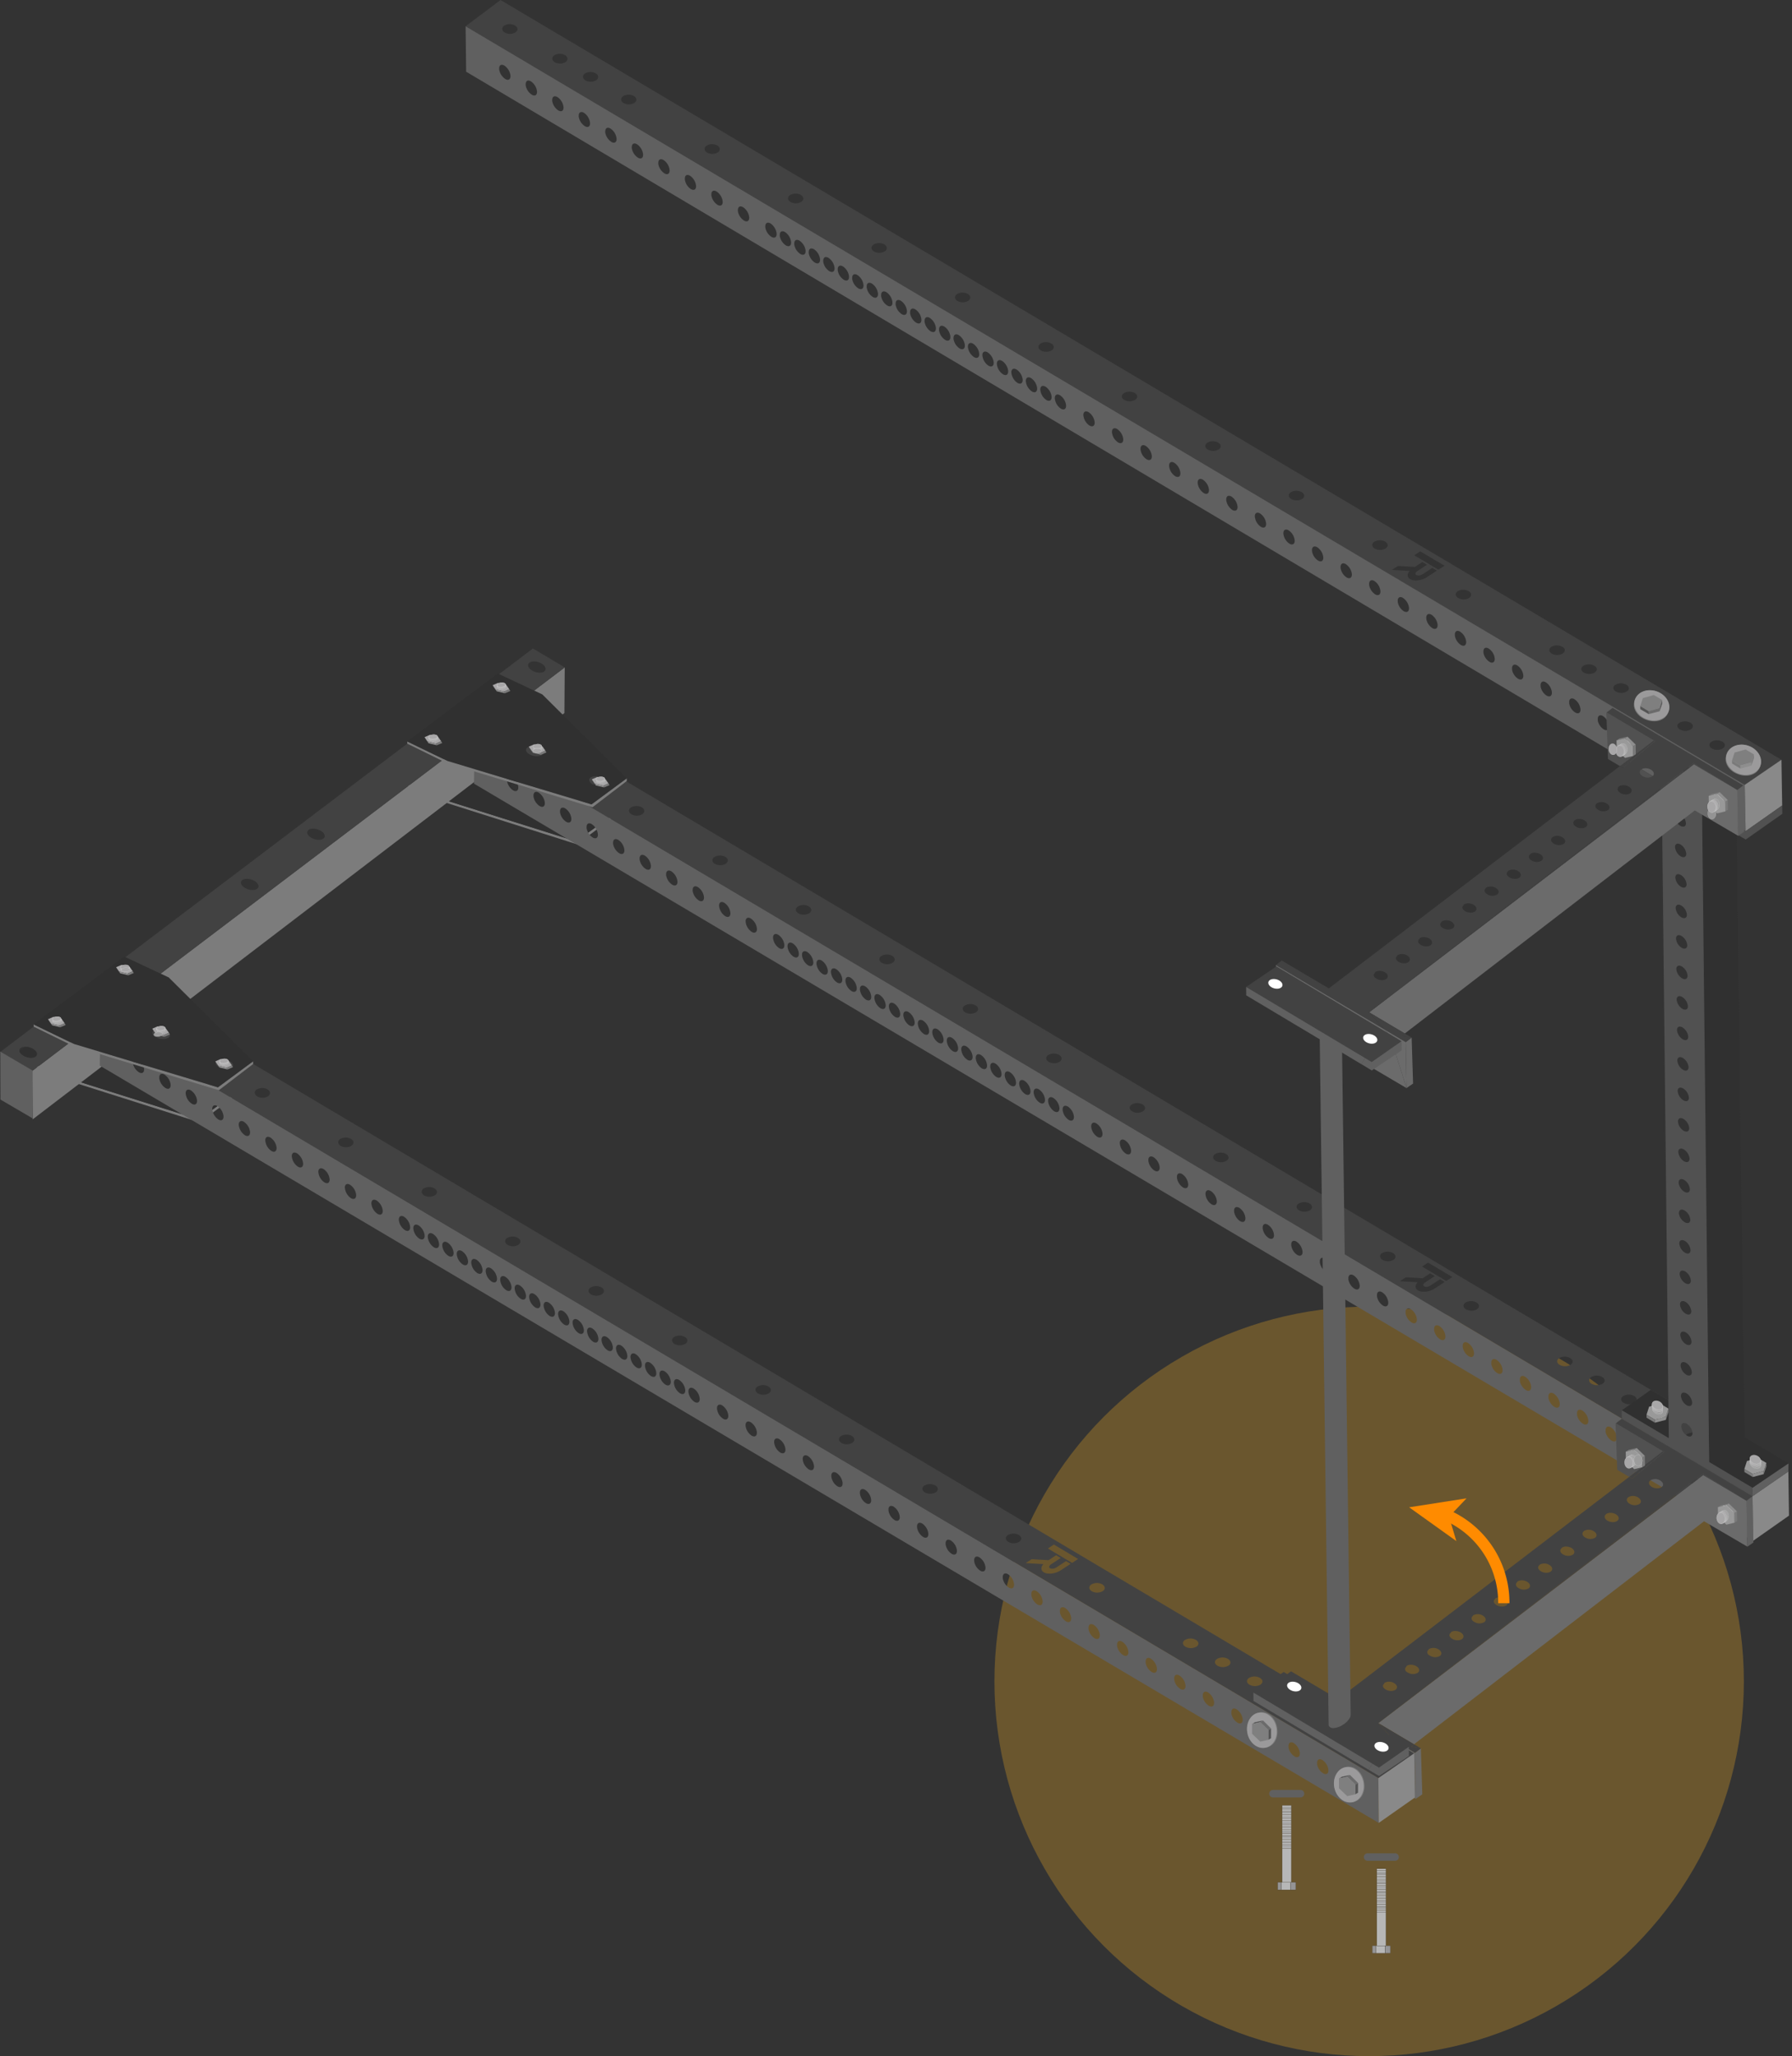 <svg xmlns="http://www.w3.org/2000/svg" viewBox="0 0 955.31 1096.01"><rect x="0" y="0" width="955.31" height="1096.01" fill="#333333" stroke="none"/><defs><style>.cls-1{fill:#ffb522;opacity:0.27;}.cls-2{fill:#7c7c7c;}.cls-3{fill:#303030;}.cls-4{fill:#424242;}.cls-5{fill:#606060;}.cls-6{fill:#898989;}.cls-7{fill:#515151;}.cls-8{fill:#fff;}.cls-9{fill:#7a7a7a;}.cls-10{fill:#999;}.cls-11,.cls-12{fill:#8e8e8e;}.cls-12,.cls-13,.cls-14,.cls-15,.cls-16,.cls-17,.cls-18,.cls-19,.cls-20,.cls-21{stroke:#fff;stroke-width:0.05px;}.cls-12,.cls-13,.cls-14,.cls-15,.cls-16,.cls-17,.cls-18,.cls-19,.cls-20,.cls-21,.cls-28,.cls-30,.cls-31{stroke-miterlimit:10;}.cls-13{fill:#919191;}.cls-14{fill:#949494;}.cls-15{fill:#979697;}.cls-16{fill:#9a999a;}.cls-17{fill:#9c9c9c;}.cls-18{fill:#9f9f9f;}.cls-19{fill:#a2a1a2;}.cls-20{fill:#a5a4a5;}.cls-21,.cls-27{fill:#a8a7a8;}.cls-22{fill:#9b9a9b;}.cls-23{fill:#7f7f7f;}.cls-24{fill:#545454;}.cls-25{fill:#6b6b6b;}.cls-26,.cls-28,.cls-32{fill:none;}.cls-28{stroke:#ff8b00;stroke-width:6px;}.cls-29{fill:#ff8b00;}.cls-30{fill:#959495;}.cls-30,.cls-31{stroke:#000;stroke-width:0.05px;}.cls-31{fill:#b7b7b7;}.cls-32{stroke:#606060;stroke-linecap:round;stroke-linejoin:round;stroke-width:4px;}</style></defs><g id="Layer_2" data-name="Layer 2"><circle class="cls-1" cx="729.89" cy="896.25" r="199.76"/><polygon class="cls-2" points="124.91 584.54 124.91 583.1 105.96 596.72 29.53 572.63 8.17 561.93 8.17 563.11 29.11 573.74 106.45 598.28 124.91 584.54"/><path class="cls-3" d="M106,596.72l19-13.62L80.49,537.79,56.88,526.37,8.17,561.93l21.36,10.69ZM71.4,567.51c-.21-1.46,1.71-2.43,4.29-2.17s4.82,1.66,5,3.12-1.71,2.43-4.29,2.17S71.61,569,71.4,567.51Zm33.51,16.41c-.21-1.46,1.71-2.43,4.29-2.17s4.82,1.66,5,3.12-1.71,2.43-4.29,2.17S105.11,585.38,104.91,583.92Z"/><polygon class="cls-2" points="326.02 436.3 326.02 434.86 307.07 448.48 230.64 424.39 209.28 413.7 209.28 414.87 230.22 425.5 307.57 450.05 326.02 436.3"/><path class="cls-3" d="M307.07,448.48,326,434.86l-44.42-45.3L258,378.14,209.28,413.7l21.36,10.69Zm-34.56-29.21c-.21-1.45,1.71-2.43,4.29-2.16s4.83,1.65,5,3.11-1.71,2.43-4.28,2.17S272.72,420.73,272.51,419.27ZM306,435.69c-.21-1.46,1.71-2.43,4.29-2.17s4.83,1.66,5,3.11-1.71,2.43-4.29,2.17S306.23,437.15,306,435.69Z"/><polygon class="cls-2" points="300.89 380.09 301.06 355.75 17.15 570.89 17.44 596.64 300.89 380.09"/><path class="cls-4" d="M301.06,355.75l-16.95-10.09L0,560.84l17.15,10Zm-18.85-2.53c1.38-1.05,4.27-.84,6.46.46s2.84,3.2,1.46,4.24-4.27.84-6.46-.46S280.83,354.26,282.21,353.22Zm-20,15.13c1.38-1.05,4.27-.84,6.46.46s2.84,3.19,1.47,4.24-4.28.84-6.46-.46S260.85,369.39,262.23,368.35Zm-35.68,27c1.38-1,4.27-.84,6.47.45s2.85,3.19,1.47,4.24-4.27.84-6.47-.45S225.17,396.42,226.55,395.37Zm-62.09,47c1.38-1,4.29-.85,6.49.44s2.87,3.17,1.49,4.21-4.28.85-6.49-.43S163.08,443.44,164.46,442.4Zm-35.32,26.75c1.38-1,4.29-.85,6.49.43s2.88,3.17,1.5,4.22-4.28.85-6.49-.44S127.76,470.2,129.14,469.15ZM66.7,516.44c1.37-1,4.29-.85,6.51.42s2.89,3.16,1.51,4.2-4.29.86-6.51-.41S65.32,517.49,66.7,516.44ZM31,543.47c1.38-1.05,4.3-.86,6.53.41s2.9,3.15,1.52,4.19-4.3.86-6.52-.41S29.63,544.51,31,543.47ZM11,558.6c1.38-1,4.3-.86,6.53.41s2.91,3.15,1.53,4.19-4.3.86-6.53-.41S9.65,559.65,11,558.6Z"/><polygon class="cls-5" points="0.25 586.12 0.16 560.56 17.42 570.67 17.42 596.16 0.25 586.12"/><path class="cls-4" d="M953.36,784.36,270.92,379.12l-17.85,14.41,681.21,404Zm-13.7,3.87a6.06,6.06,0,0,1-5.84,0c-1.67-1-1.75-2.6-.18-3.6a6.08,6.08,0,0,1,5.85,0C941.15,785.61,941.23,787.23,939.66,788.23Zm-17.07-10.12a6.08,6.08,0,0,1-5.84,0c-1.66-1-1.74-2.6-.18-3.6a6.06,6.06,0,0,1,5.84,0C924.08,775.49,924.16,777.1,922.59,778.11ZM905.52,768a6.06,6.06,0,0,1-5.84,0c-1.66-1-1.74-2.6-.18-3.61a6.08,6.08,0,0,1,5.84,0C907,765.36,907.09,767,905.52,768Zm-17.07-10.12a6,6,0,0,1-5.83,0c-1.67-1-1.75-2.6-.19-3.61a6.06,6.06,0,0,1,5.84,0C889.93,755.24,890,756.85,888.45,757.86Zm-17.06-10.12a6.08,6.08,0,0,1-5.84,0c-1.66-1-1.75-2.61-.19-3.61a6.06,6.06,0,0,1,5.84,0C872.86,745.11,872.94,746.73,871.39,747.74Zm-17.07-10.13a6.08,6.08,0,0,1-5.84,0c-1.66-1-1.75-2.61-.19-3.62a6,6,0,0,1,5.83,0C855.79,735,855.87,736.61,854.32,737.61Zm-17.07-10.12a6,6,0,0,1-5.83,0c-1.67-1-1.75-2.6-.2-3.61a6.06,6.06,0,0,1,5.83,0C838.71,724.86,838.8,726.48,837.25,727.49Zm-49.92-29.6a6,6,0,0,1-5.82,0c-1.66-1-1.76-2.6-.21-3.62a6,6,0,0,1,5.82,0C788.79,695.25,788.88,696.87,787.33,697.89ZM758.1,675.14l3.2-2.11,12.92,7.66-3.21,2.1ZM273,392.84a5.77,5.77,0,0,1,5.73-.11c1.67,1,1.8,2.64.3,3.68a5.77,5.77,0,0,1-5.73.1C271.59,395.52,271.46,393.88,273,392.84Zm26.68,15.82a5.79,5.79,0,0,1,5.74-.1c1.66,1,1.79,2.63.29,3.67a5.79,5.79,0,0,1-5.74.1C298.27,411.34,298.14,409.7,299.64,408.66Zm16.35,9.7a5.79,5.79,0,0,1,5.74-.1c1.67,1,1.79,2.63.29,3.67a5.81,5.81,0,0,1-5.74.1C314.62,421,314.49,419.4,316,418.36Zm20.35,12.07a5.79,5.79,0,0,1,5.74-.1c1.67,1,1.8,2.63.29,3.67a5.79,5.79,0,0,1-5.74.09C335,433.11,334.84,431.46,336.34,430.43Zm44.5,26.38a5.85,5.85,0,0,1,5.75-.09c1.66,1,1.79,2.63.27,3.67a5.84,5.84,0,0,1-5.74.09C379.45,459.49,379.33,457.85,380.84,456.81Zm44.5,26.39a5.83,5.83,0,0,1,5.75-.08c1.67,1,1.79,2.62.27,3.66a5.85,5.85,0,0,1-5.76.08C423.94,485.87,423.82,484.24,425.34,483.2Zm44.49,26.39a5.87,5.87,0,0,1,5.77-.08c1.66,1,1.78,2.62.26,3.65a5.87,5.87,0,0,1-5.77.09C468.43,512.26,468.31,510.62,469.83,509.59ZM514.33,536a5.89,5.89,0,0,1,5.77-.08c1.66,1,1.78,2.62.25,3.65a5.87,5.87,0,0,1-5.77.08C512.92,538.64,512.8,537,514.33,536Zm44.49,26.39a5.89,5.89,0,0,1,5.78-.07c1.67,1,1.78,2.62.25,3.64a5.89,5.89,0,0,1-5.78.07C557.4,565,557.3,563.4,558.82,562.37Zm44.5,26.39a5.91,5.91,0,0,1,5.79-.07c1.66,1,1.77,2.62.23,3.64a5.94,5.94,0,0,1-5.78.07C601.89,591.41,601.79,589.78,603.32,588.76Zm44.5,26.39a6,6,0,0,1,5.79-.07c1.67,1,1.77,2.62.23,3.64a6,6,0,0,1-5.8.06C646.38,617.8,646.28,616.17,647.82,615.15Zm44.49,26.39a6,6,0,0,1,5.81-.06c1.66,1,1.76,2.61.22,3.63a6,6,0,0,1-5.81.06C690.87,644.18,690.77,642.55,692.31,641.54Zm44.5,26.38a6,6,0,0,1,5.81,0c1.66,1,1.76,2.61.21,3.63a6,6,0,0,1-5.81,0C735.36,670.56,735.26,668.94,736.81,667.92Zm12.62,12.9,9,.52.26-.17.4-.26,3.33-2.19,2.47,1.47-5.2,3.41a3,3,0,0,0-.37.28c-.71.64-.79,1.39-.12,1.79a3.35,3.35,0,0,0,2.86-.16,3,3,0,0,0,.43-.24l5.21-3.42,2.47,1.47L765,686.73l-.4.26h0c-2.83,1.68-6.61,2.07-8.65.86-1.67-1-1.68-2.76-.23-4.38l-9.47-.54Z"/><path class="cls-5" d="M934.28,797.53l-681.21-404-.39,24.18L934.5,821.38Zm-664-381.61c-.13-2,1.12-2.76,2.78-1.77a7.48,7.48,0,0,1,3.24,5.34c.13,2-1.12,2.75-2.78,1.77A7.52,7.52,0,0,1,270.23,415.92Zm14.14,8.38c-.13-2,1.12-2.75,2.78-1.77a7.52,7.52,0,0,1,3.24,5.34c.13,2-1.12,2.76-2.78,1.77A7.48,7.48,0,0,1,284.37,424.3Zm14.14,8.39c-.12-2,1.12-2.75,2.78-1.77a7.46,7.46,0,0,1,3.24,5.34c.13,2-1.12,2.75-2.78,1.77A7.52,7.52,0,0,1,298.51,432.69Zm14.14,8.39c-.12-2,1.12-2.76,2.79-1.77a7.44,7.44,0,0,1,3.23,5.34c.13,2-1.12,2.75-2.78,1.76A7.48,7.48,0,0,1,312.65,441.08Zm14.14,8.38c-.12-2,1.12-2.75,2.79-1.76a7.44,7.44,0,0,1,3.23,5.33c.13,2-1.12,2.75-2.78,1.77A7.52,7.52,0,0,1,326.79,449.46Zm14.14,8.39c-.12-2,1.13-2.75,2.79-1.77a7.48,7.48,0,0,1,3.23,5.34c.13,2-1.12,2.75-2.78,1.76A7.48,7.48,0,0,1,340.93,457.85Zm14.14,8.38c-.12-2,1.13-2.75,2.79-1.76a7.44,7.44,0,0,1,3.23,5.33c.13,2-1.12,2.76-2.78,1.77A7.5,7.5,0,0,1,355.07,466.23Zm14.14,8.39c-.12-2,1.13-2.75,2.79-1.76a7.44,7.44,0,0,1,3.23,5.33c.13,2-1.12,2.75-2.78,1.77A7.52,7.52,0,0,1,369.21,474.62ZM383.36,483c-.13-2,1.12-2.75,2.78-1.77a7.44,7.44,0,0,1,3.23,5.34c.13,2-1.12,2.75-2.78,1.76A7.41,7.41,0,0,1,383.36,483Zm14.14,8.38c-.13-2,1.12-2.75,2.79-1.76a7.49,7.49,0,0,1,3.23,5.33c.12,2-1.13,2.75-2.79,1.77A7.44,7.44,0,0,1,397.5,491.39Zm14.61,8.67c-.12-2,1.13-2.75,2.79-1.76a7.42,7.42,0,0,1,3.23,5.33c.13,2-1.12,2.75-2.79,1.77A7.51,7.51,0,0,1,412.11,500.06Zm7.72,4.58c-.12-2,1.13-2.75,2.79-1.76a7.41,7.41,0,0,1,3.23,5.33c.12,2-1.13,2.75-2.79,1.76A7.44,7.44,0,0,1,419.83,504.64Zm7.72,4.58c-.12-2,1.13-2.75,2.79-1.76a7.41,7.41,0,0,1,3.23,5.33c.12,2-1.13,2.75-2.79,1.76A7.44,7.44,0,0,1,427.55,509.22Zm7.72,4.58c-.12-2,1.13-2.75,2.79-1.77a7.48,7.48,0,0,1,3.23,5.34c.12,2-1.13,2.74-2.79,1.76A7.46,7.46,0,0,1,435.27,513.8Zm7.72,4.57c-.12-2,1.13-2.74,2.79-1.76a7.46,7.46,0,0,1,3.23,5.33c.12,2-1.13,2.75-2.79,1.77A7.44,7.44,0,0,1,443,518.37Zm7.72,4.58c-.12-2,1.13-2.75,2.79-1.76a7.46,7.46,0,0,1,3.23,5.33c.12,2-1.13,2.75-2.8,1.76A7.43,7.43,0,0,1,450.71,523Zm7.72,4.58c-.12-2,1.13-2.75,2.79-1.76a7.44,7.44,0,0,1,3.23,5.33c.12,2-1.14,2.75-2.8,1.76A7.44,7.44,0,0,1,458.43,527.53Zm7.72,4.58c-.12-2,1.13-2.75,2.79-1.76a7.39,7.39,0,0,1,3.22,5.33c.12,2-1.13,2.74-2.79,1.76A7.41,7.41,0,0,1,466.15,532.11Zm7.71,4.57c-.12-1.95,1.14-2.74,2.8-1.76a7.46,7.46,0,0,1,3.22,5.33c.12,2-1.13,2.75-2.79,1.77A7.48,7.48,0,0,1,473.86,536.68Zm7.72,4.58c-.12-2,1.13-2.74,2.8-1.76a7.44,7.44,0,0,1,3.22,5.33c.12,2-1.13,2.75-2.79,1.76A7.41,7.41,0,0,1,481.58,541.26Zm7.72,4.58c-.12-2,1.13-2.75,2.8-1.76a7.43,7.43,0,0,1,3.22,5.33c.12,2-1.13,2.75-2.79,1.76A7.42,7.42,0,0,1,489.3,545.84Zm7.72,4.58c-.12-2,1.13-2.75,2.8-1.76A7.43,7.43,0,0,1,503,554c.12,2-1.13,2.74-2.8,1.76A7.44,7.44,0,0,1,497,550.42Zm7.72,4.57c-.12-2,1.13-2.74,2.79-1.76a7.44,7.44,0,0,1,3.23,5.33c.12,2-1.14,2.75-2.8,1.76A7.43,7.43,0,0,1,504.74,555Zm7.72,4.58c-.12-2,1.13-2.74,2.79-1.76a7.42,7.42,0,0,1,3.23,5.33c.11,2-1.14,2.75-2.8,1.76A7.39,7.39,0,0,1,512.46,559.57Zm7.72,4.58c-.12-2,1.13-2.75,2.79-1.76a7.38,7.38,0,0,1,3.22,5.33c.12,2-1.13,2.74-2.79,1.76A7.41,7.41,0,0,1,520.18,564.15Zm7.71,4.58c-.11-2,1.14-2.75,2.8-1.76a7.39,7.39,0,0,1,3.22,5.33c.12,2-1.13,2.74-2.79,1.76A7.42,7.42,0,0,1,527.89,568.73Zm7.72,4.58c-.11-2,1.14-2.75,2.8-1.76a7.39,7.39,0,0,1,3.22,5.33c.12,2-1.13,2.74-2.8,1.75A7.42,7.42,0,0,1,535.61,573.31Zm7.72,4.57c-.11-2,1.14-2.74,2.8-1.76a7.46,7.46,0,0,1,3.22,5.33c.12,2-1.14,2.75-2.8,1.76A7.43,7.43,0,0,1,543.33,577.88Zm7.72,4.58c-.12-2,1.14-2.74,2.8-1.76a7.44,7.44,0,0,1,3.22,5.33c.12,2-1.14,2.74-2.8,1.76A7.44,7.44,0,0,1,551.05,582.46Zm7.72,4.58c-.12-2,1.14-2.75,2.8-1.76a7.44,7.44,0,0,1,3.22,5.33c.11,1.95-1.14,2.74-2.8,1.76A7.43,7.43,0,0,1,558.77,587Zm7.72,4.58c-.12-2,1.14-2.75,2.8-1.76a7.43,7.43,0,0,1,3.22,5.33c.11,1.95-1.14,2.74-2.8,1.75A7.36,7.36,0,0,1,566.49,591.62Zm15.23,9c-.11-2,1.14-2.74,2.8-1.76a7.38,7.38,0,0,1,3.22,5.33c.12,2-1.14,2.74-2.8,1.76A7.44,7.44,0,0,1,581.72,600.65Zm15.24,9c-.12-2,1.14-2.75,2.8-1.76a7.44,7.44,0,0,1,3.22,5.33c.11,2-1.15,2.74-2.81,1.75A7.38,7.38,0,0,1,597,609.69Zm15.23,9c-.11-2,1.14-2.74,2.8-1.75a7.36,7.36,0,0,1,3.22,5.32c.11,2-1.14,2.74-2.8,1.76A7.38,7.38,0,0,1,612.19,618.72Zm15.23,9c-.11-2,1.15-2.75,2.81-1.76a7.4,7.4,0,0,1,3.21,5.33c.12,1.95-1.14,2.74-2.8,1.75A7.44,7.44,0,0,1,627.42,627.76Zm15.24,9c-.11-1.95,1.14-2.74,2.8-1.75a7.36,7.36,0,0,1,3.22,5.32c.11,1.95-1.15,2.74-2.81,1.75A7.36,7.36,0,0,1,642.66,636.79Zm15.23,9c-.11-2,1.15-2.74,2.81-1.76a7.4,7.4,0,0,1,3.21,5.33c.11,2-1.14,2.73-2.8,1.75A7.41,7.41,0,0,1,657.89,645.83Zm15.24,9c-.11-2,1.14-2.74,2.81-1.75a7.38,7.38,0,0,1,3.21,5.32c.11,2-1.15,2.74-2.81,1.75A7.38,7.38,0,0,1,673.13,654.86Zm15.23,9c-.11-2,1.15-2.74,2.81-1.76a7.4,7.4,0,0,1,3.21,5.33c.11,1.95-1.15,2.73-2.81,1.75A7.4,7.4,0,0,1,688.36,663.9Zm15.24,9c-.11-1.95,1.14-2.74,2.81-1.75a7.38,7.38,0,0,1,3.21,5.32c.11,2-1.15,2.74-2.81,1.75A7.35,7.35,0,0,1,703.6,672.93Zm15.23,9c-.11-2,1.15-2.74,2.81-1.76a7.4,7.4,0,0,1,3.21,5.32c.11,2-1.15,2.74-2.81,1.76A7.4,7.4,0,0,1,718.83,682Zm15.24,9c-.11-2,1.14-2.74,2.81-1.75a7.36,7.36,0,0,1,3.2,5.32c.11,1.95-1.15,2.74-2.81,1.75A7.36,7.36,0,0,1,734.07,691Zm15.23,9c-.11-1.95,1.15-2.73,2.81-1.75a7.4,7.4,0,0,1,3.21,5.32c.11,2-1.15,2.74-2.81,1.75A7.33,7.33,0,0,1,749.3,700Zm15.23,9c-.1-2,1.16-2.74,2.82-1.75a7.36,7.36,0,0,1,3.2,5.32c.11,2-1.15,2.73-2.81,1.75A7.4,7.4,0,0,1,764.53,709.07Zm15.24,9c-.11-2,1.15-2.73,2.81-1.74a7.33,7.33,0,0,1,3.21,5.31c.1,2-1.16,2.74-2.82,1.75A7.35,7.35,0,0,1,779.77,718.1Zm15.23,9c-.1-1.95,1.16-2.73,2.82-1.75a7.36,7.36,0,0,1,3.2,5.32c.11,1.95-1.15,2.73-2.81,1.75A7.37,7.37,0,0,1,795,727.14Zm15.24,9c-.11-1.95,1.15-2.73,2.81-1.74a7.33,7.33,0,0,1,3.21,5.31c.1,2-1.16,2.74-2.82,1.75A7.32,7.32,0,0,1,810.24,736.17Zm15.23,9c-.1-2,1.16-2.73,2.82-1.75a7.36,7.36,0,0,1,3.2,5.32c.11,2-1.16,2.73-2.82,1.75A7.39,7.39,0,0,1,825.47,745.21Zm15.24,9c-.11-2,1.15-2.73,2.81-1.74a7.29,7.29,0,0,1,3.2,5.31c.11,2-1.15,2.74-2.81,1.75A7.33,7.33,0,0,1,840.71,754.24Zm15.23,9c-.1-1.95,1.16-2.73,2.82-1.75a7.39,7.39,0,0,1,3.2,5.32c.1,1.95-1.16,2.73-2.82,1.74A7.32,7.32,0,0,1,855.94,763.28Zm15.23,9c-.1-1.95,1.16-2.73,2.83-1.74a7.31,7.31,0,0,1,3.19,5.31c.11,2-1.16,2.73-2.82,1.75A7.39,7.39,0,0,1,871.17,772.31Zm15.24,9c-.1-2,1.16-2.73,2.82-1.75a7.39,7.39,0,0,1,3.2,5.32c.1,2-1.16,2.73-2.82,1.74A7.29,7.29,0,0,1,886.41,781.35Zm15.23,9c-.1-1.94,1.16-2.73,2.83-1.74a7.35,7.35,0,0,1,3.19,5.31c.1,1.95-1.16,2.73-2.82,1.75A7.39,7.39,0,0,1,901.64,790.38Zm15.24,9c-.11-1.95,1.16-2.73,2.82-1.74a7.35,7.35,0,0,1,3.2,5.31c.1,2-1.17,2.73-2.83,1.74A7.31,7.31,0,0,1,916.88,799.42Z"/><polygon class="cls-6" points="934.28 797.53 953.36 784.36 953.71 807.89 934.5 821.38 934.28 797.53"/><path class="cls-4" d="M949.68,405,266.83,0,248.21,14l681.9,404.4Zm-14.19,4.09a6.08,6.08,0,0,1-5.84,0c-1.66-1-1.75-2.6-.18-3.61a6.1,6.1,0,0,1,5.85,0C937,406.45,937.06,408.06,935.49,409.06Zm-17.07-10.12a6.08,6.08,0,0,1-5.84,0c-1.66-1-1.74-2.61-.18-3.61a6.08,6.08,0,0,1,5.84,0C919.91,396.32,920,397.94,918.42,398.94Zm-17.07-10.12a6.06,6.06,0,0,1-5.83,0c-1.67-1-1.75-2.6-.19-3.61a6.08,6.08,0,0,1,5.84,0C902.83,386.2,902.92,387.81,901.35,388.82Zm-17.06-10.13a6.06,6.06,0,0,1-5.84,0c-1.66-1-1.75-2.6-.19-3.61a6.08,6.08,0,0,1,5.84,0C885.76,376.07,885.85,377.69,884.29,378.69Zm-17.07-10.12a6.06,6.06,0,0,1-5.84,0c-1.66-1-1.75-2.6-.19-3.61a6.06,6.06,0,0,1,5.84,0C868.69,366,868.77,367.56,867.22,368.57Zm-17.07-10.12a6,6,0,0,1-5.83,0c-1.67-1-1.76-2.61-.2-3.62a6.09,6.09,0,0,1,5.83,0C851.62,355.82,851.7,357.44,850.15,358.45Zm-17.07-10.13a6.06,6.06,0,0,1-5.83.05c-1.66-1-1.75-2.61-.2-3.62a6,6,0,0,1,5.83,0C834.54,345.69,834.63,347.31,833.08,348.32Zm-49.92-29.6a6,6,0,0,1-5.82,0c-1.66-1-1.76-2.61-.21-3.62a6,6,0,0,1,5.82,0C784.62,316.08,784.71,317.71,783.16,318.72ZM753.93,296l3.2-2.1,12.92,7.66-3.21,2.1ZM268.79,13.67a5.77,5.77,0,0,1,5.73-.1c1.67,1,1.8,2.63.3,3.67a5.77,5.77,0,0,1-5.73.1C267.42,16.36,267.29,14.71,268.79,13.67Zm26.68,15.82a5.81,5.81,0,0,1,5.74-.1c1.66,1,1.79,2.63.29,3.68a5.79,5.79,0,0,1-5.74.09C294.1,32.18,294,30.53,295.47,29.49Zm16.36,9.7a5.79,5.79,0,0,1,5.73-.1c1.67,1,1.8,2.63.29,3.67a5.79,5.79,0,0,1-5.74.1C310.45,41.87,310.32,40.23,311.83,39.19Zm20.34,12.07a5.81,5.81,0,0,1,5.74-.1c1.67,1,1.8,2.63.29,3.67a5.81,5.81,0,0,1-5.74.1C330.79,53.94,330.67,52.3,332.17,51.26Zm44.5,26.39a5.8,5.8,0,0,1,5.75-.09c1.66,1,1.79,2.62.27,3.66a5.79,5.79,0,0,1-5.74.09C375.28,80.32,375.16,78.68,376.67,77.65ZM421.17,104a5.8,5.8,0,0,1,5.75-.09c1.67,1,1.79,2.62.27,3.66a5.85,5.85,0,0,1-5.76.08C419.77,106.71,419.65,105.07,421.17,104Zm44.49,26.38a5.89,5.89,0,0,1,5.77-.08c1.66,1,1.78,2.63.26,3.66a5.89,5.89,0,0,1-5.77.08C464.26,133.09,464.14,131.46,465.66,130.42Zm44.5,26.39a5.87,5.87,0,0,1,5.77-.07c1.66,1,1.78,2.62.25,3.65a5.87,5.87,0,0,1-5.77.07C508.75,159.48,508.63,157.84,510.16,156.81Zm44.49,26.39a5.91,5.91,0,0,1,5.78-.07c1.67,1,1.78,2.62.25,3.65a5.94,5.94,0,0,1-5.78.07C553.24,185.86,553.13,184.23,554.65,183.2Zm44.5,26.39a6,6,0,0,1,5.79-.07c1.66,1,1.77,2.62.23,3.64a5.89,5.89,0,0,1-5.78.07C597.72,212.24,597.62,210.62,599.15,209.59ZM643.65,236a5.93,5.93,0,0,1,5.79-.06c1.67,1,1.77,2.61.23,3.63a6,6,0,0,1-5.8.07C642.21,238.63,642.11,237,643.65,236Zm44.49,26.39a6,6,0,0,1,5.81-.06c1.66,1,1.76,2.61.22,3.63a6,6,0,0,1-5.81.06C686.7,265,686.6,263.39,688.14,262.37Zm44.5,26.39a6,6,0,0,1,5.81-.06c1.66,1,1.76,2.62.21,3.63a6,6,0,0,1-5.81.05C731.19,291.4,731.09,289.77,732.64,288.76Zm12.62,12.9,9,.51.26-.16.4-.27,3.33-2.18,2.47,1.46-5.2,3.42a1.8,1.8,0,0,0-.37.28c-.71.64-.79,1.39-.12,1.79a3.35,3.35,0,0,0,2.86-.17,3,3,0,0,0,.43-.24l5.21-3.41,2.47,1.46-5.21,3.41-.4.27h0c-2.83,1.67-6.61,2.07-8.65.86-1.67-1-1.68-2.76-.23-4.39l-9.47-.53Z"/><path class="cls-5" d="M930.11,418.36,248.21,14l.29,24.22L930.58,443.05Zm-664-381.61c-.13-2,1.12-2.76,2.78-1.77a7.52,7.52,0,0,1,3.24,5.34c.13,2-1.12,2.76-2.78,1.77A7.52,7.52,0,0,1,266.06,36.75Zm14.14,8.39c-.12-2,1.12-2.76,2.78-1.77a7.48,7.48,0,0,1,3.24,5.34c.13,2-1.12,2.75-2.78,1.77A7.52,7.52,0,0,1,280.2,45.14Zm14.14,8.38c-.12-2,1.12-2.75,2.78-1.77a7.46,7.46,0,0,1,3.24,5.34c.13,2-1.12,2.76-2.78,1.77A7.5,7.5,0,0,1,294.34,53.52Zm14.14,8.39c-.12-2,1.12-2.75,2.79-1.77a7.48,7.48,0,0,1,3.23,5.34c.13,2-1.12,2.75-2.78,1.77A7.52,7.52,0,0,1,308.48,61.91Zm14.14,8.39c-.12-2,1.13-2.76,2.79-1.77a7.44,7.44,0,0,1,3.23,5.34c.13,2-1.12,2.75-2.78,1.76A7.48,7.48,0,0,1,322.62,70.3Zm14.14,8.38c-.12-2,1.13-2.75,2.79-1.77a7.48,7.48,0,0,1,3.23,5.34c.13,2-1.12,2.75-2.78,1.77A7.52,7.52,0,0,1,336.76,78.68Zm14.14,8.39c-.12-2,1.13-2.75,2.79-1.77a7.48,7.48,0,0,1,3.23,5.34c.13,2-1.12,2.75-2.78,1.76A7.48,7.48,0,0,1,350.9,87.07Zm14.15,8.38c-.13-2,1.12-2.75,2.78-1.76A7.44,7.44,0,0,1,371.06,99c.13,2-1.12,2.75-2.78,1.77A7.48,7.48,0,0,1,365.05,95.45Zm14.14,8.39c-.13-2,1.12-2.75,2.78-1.76a7.45,7.45,0,0,1,3.24,5.33c.12,2-1.13,2.75-2.79,1.76A7.44,7.44,0,0,1,379.19,103.84Zm14.14,8.39c-.13-2,1.12-2.75,2.79-1.77a7.51,7.51,0,0,1,3.23,5.34c.12,2-1.13,2.75-2.79,1.76A7.42,7.42,0,0,1,393.33,112.23Zm14.61,8.67c-.12-2,1.13-2.75,2.79-1.77a7.44,7.44,0,0,1,3.23,5.34c.13,2-1.12,2.75-2.79,1.76A7.49,7.49,0,0,1,407.94,120.9Zm7.72,4.57c-.12-2,1.13-2.75,2.79-1.76a7.42,7.42,0,0,1,3.23,5.33c.12,2-1.13,2.75-2.79,1.77A7.48,7.48,0,0,1,415.66,125.47Zm7.72,4.58c-.12-2,1.13-2.75,2.79-1.76a7.41,7.41,0,0,1,3.23,5.33c.12,2-1.13,2.75-2.79,1.76A7.44,7.44,0,0,1,423.38,130.05Zm7.72,4.58c-.12-2,1.13-2.75,2.79-1.76a7.44,7.44,0,0,1,3.23,5.33c.12,2-1.13,2.75-2.79,1.76A7.44,7.44,0,0,1,431.1,134.63Zm7.72,4.58c-.12-2,1.13-2.75,2.79-1.77a7.48,7.48,0,0,1,3.23,5.34c.12,2-1.13,2.74-2.79,1.76A7.42,7.42,0,0,1,438.82,139.21Zm7.72,4.57c-.12-1.95,1.13-2.74,2.79-1.76a7.48,7.48,0,0,1,3.23,5.33c.12,2-1.13,2.75-2.8,1.77A7.46,7.46,0,0,1,446.54,143.78Zm7.72,4.58c-.12-2,1.13-2.75,2.79-1.76a7.46,7.46,0,0,1,3.23,5.33c.12,2-1.13,2.75-2.8,1.76A7.43,7.43,0,0,1,454.26,148.36Zm7.72,4.58c-.12-2,1.13-2.75,2.79-1.76a7.39,7.39,0,0,1,3.22,5.33c.12,2-1.13,2.75-2.79,1.76A7.41,7.41,0,0,1,462,152.94Zm7.71,4.58c-.12-2,1.14-2.75,2.8-1.76a7.43,7.43,0,0,1,3.22,5.33c.12,2-1.13,2.74-2.79,1.76A7.46,7.46,0,0,1,469.69,157.52Zm7.72,4.58c-.12-2,1.13-2.75,2.8-1.77a7.46,7.46,0,0,1,3.22,5.33c.12,2-1.13,2.75-2.79,1.77A7.48,7.48,0,0,1,477.41,162.1Zm7.72,4.57c-.12-2,1.13-2.74,2.8-1.76a7.44,7.44,0,0,1,3.22,5.33c.12,2-1.13,2.75-2.79,1.76A7.41,7.41,0,0,1,485.13,166.67Zm7.72,4.58c-.12-2,1.13-2.75,2.8-1.76a7.44,7.44,0,0,1,3.22,5.33c.12,2-1.13,2.75-2.8,1.76A7.44,7.44,0,0,1,492.85,171.25Zm7.72,4.58c-.12-2,1.13-2.75,2.79-1.76a7.41,7.41,0,0,1,3.23,5.33c.12,2-1.14,2.74-2.8,1.76A7.44,7.44,0,0,1,500.57,175.83Zm7.72,4.58c-.12-2,1.13-2.75,2.79-1.76a7.41,7.41,0,0,1,3.23,5.33c.11,2-1.14,2.74-2.8,1.75A7.39,7.39,0,0,1,508.29,180.41ZM516,185c-.12-1.95,1.13-2.74,2.79-1.76a7.44,7.44,0,0,1,3.23,5.33c.11,2-1.14,2.75-2.8,1.76A7.39,7.39,0,0,1,516,185Zm7.71,4.58c-.11-2,1.14-2.74,2.8-1.76a7.41,7.41,0,0,1,3.22,5.33c.12,2-1.13,2.75-2.79,1.76A7.42,7.42,0,0,1,523.72,189.56Zm7.72,4.58c-.11-2,1.14-2.75,2.8-1.76a7.41,7.41,0,0,1,3.22,5.33c.12,2-1.13,2.74-2.8,1.76A7.44,7.44,0,0,1,531.44,194.14Zm7.72,4.58c-.11-2,1.14-2.75,2.8-1.76a7.43,7.43,0,0,1,3.22,5.33c.12,2-1.14,2.74-2.8,1.75A7.42,7.42,0,0,1,539.16,198.72Zm7.72,4.57c-.12-1.95,1.14-2.74,2.8-1.75a7.42,7.42,0,0,1,3.22,5.32c.12,2-1.14,2.75-2.8,1.76A7.43,7.43,0,0,1,546.88,203.29Zm7.72,4.58c-.12-2,1.14-2.74,2.8-1.76a7.44,7.44,0,0,1,3.22,5.33c.11,2-1.14,2.74-2.8,1.76A7.44,7.44,0,0,1,554.6,207.87Zm7.72,4.58c-.12-2,1.14-2.74,2.8-1.76a7.44,7.44,0,0,1,3.22,5.33c.11,2-1.14,2.74-2.8,1.76A7.38,7.38,0,0,1,562.32,212.45Zm15.23,9c-.11-1.95,1.14-2.74,2.8-1.75a7.36,7.36,0,0,1,3.22,5.32c.12,2-1.14,2.75-2.8,1.76A7.44,7.44,0,0,1,577.55,221.48Zm15.24,9c-.12-2,1.14-2.74,2.8-1.76a7.44,7.44,0,0,1,3.22,5.33c.11,1.95-1.14,2.74-2.81,1.75A7.38,7.38,0,0,1,592.79,230.52Zm15.23,9c-.11-2,1.14-2.74,2.8-1.75a7.36,7.36,0,0,1,3.22,5.32c.11,2-1.14,2.74-2.8,1.76A7.38,7.38,0,0,1,608,239.55Zm15.24,9c-.12-2,1.14-2.74,2.8-1.76a7.4,7.4,0,0,1,3.21,5.33c.12,2-1.14,2.74-2.8,1.75A7.38,7.38,0,0,1,623.26,248.59Zm15.23,9c-.11-2,1.14-2.74,2.81-1.75a7.4,7.4,0,0,1,3.21,5.32c.11,2-1.14,2.74-2.81,1.76A7.4,7.4,0,0,1,638.49,257.62Zm15.23,9c-.11-2,1.15-2.74,2.81-1.76a7.4,7.4,0,0,1,3.21,5.33c.11,1.95-1.14,2.74-2.8,1.75A7.39,7.39,0,0,1,653.72,266.66Zm15.24,9c-.11-1.95,1.14-2.74,2.81-1.75a7.4,7.4,0,0,1,3.21,5.32c.11,2-1.15,2.74-2.81,1.76A7.4,7.4,0,0,1,669,275.69Zm15.23,9c-.11-2,1.15-2.74,2.81-1.75a7.36,7.36,0,0,1,3.21,5.32c.11,1.95-1.15,2.74-2.81,1.75A7.4,7.4,0,0,1,684.19,284.73Zm15.24,9c-.11-1.95,1.14-2.73,2.81-1.75a7.4,7.4,0,0,1,3.21,5.32c.11,2-1.15,2.74-2.81,1.75A7.33,7.33,0,0,1,699.43,293.76Zm15.23,9c-.11-1.95,1.15-2.74,2.81-1.75a7.38,7.38,0,0,1,3.21,5.32c.11,1.95-1.15,2.73-2.81,1.75A7.4,7.4,0,0,1,714.66,302.8Zm15.24,9c-.11-1.95,1.15-2.73,2.81-1.75a7.36,7.36,0,0,1,3.2,5.32c.11,2-1.15,2.74-2.81,1.75A7.32,7.32,0,0,1,729.9,311.83Zm15.23,9c-.11-1.95,1.15-2.74,2.81-1.75a7.35,7.35,0,0,1,3.21,5.32c.11,1.95-1.15,2.73-2.81,1.75A7.37,7.37,0,0,1,745.13,320.87Zm15.23,9c-.1-1.95,1.16-2.73,2.82-1.75a7.36,7.36,0,0,1,3.2,5.32c.11,1.95-1.15,2.74-2.81,1.75A7.38,7.38,0,0,1,760.36,329.9Zm15.24,9c-.11-1.95,1.15-2.74,2.81-1.75a7.35,7.35,0,0,1,3.21,5.32c.11,1.95-1.16,2.73-2.82,1.75A7.39,7.39,0,0,1,775.6,338.94Zm15.23,9c-.1-2,1.16-2.73,2.82-1.75a7.36,7.36,0,0,1,3.2,5.32c.11,1.95-1.15,2.74-2.81,1.75A7.37,7.37,0,0,1,790.83,348Zm15.24,9c-.11-1.95,1.15-2.74,2.81-1.75a7.37,7.37,0,0,1,3.21,5.32c.1,1.95-1.16,2.73-2.82,1.74A7.32,7.32,0,0,1,806.07,357Zm15.23,9c-.1-2,1.16-2.73,2.82-1.74a7.32,7.32,0,0,1,3.2,5.31c.11,1.95-1.16,2.73-2.82,1.75A7.39,7.39,0,0,1,821.3,366Zm15.24,9c-.11-1.95,1.15-2.73,2.82-1.75a7.39,7.39,0,0,1,3.2,5.32c.1,2-1.16,2.73-2.82,1.74A7.29,7.29,0,0,1,836.54,375.08Zm15.23,9c-.1-1.95,1.16-2.73,2.82-1.74a7.32,7.32,0,0,1,3.2,5.31c.1,1.95-1.16,2.73-2.82,1.75A7.36,7.36,0,0,1,851.77,384.11Zm15.23,9c-.1-1.95,1.16-2.73,2.83-1.75a7.35,7.35,0,0,1,3.19,5.32c.11,1.95-1.16,2.73-2.82,1.74A7.35,7.35,0,0,1,867,393.15Zm15.24,9c-.1-1.95,1.16-2.73,2.82-1.74a7.35,7.35,0,0,1,3.2,5.31c.1,1.95-1.16,2.73-2.82,1.75A7.33,7.33,0,0,1,882.24,402.18Zm15.23,9c-.1-2,1.16-2.73,2.83-1.75a7.35,7.35,0,0,1,3.19,5.32c.11,1.95-1.16,2.73-2.82,1.74A7.37,7.37,0,0,1,897.47,411.22Zm15.24,9c-.1-1.95,1.16-2.73,2.82-1.74a7.35,7.35,0,0,1,3.2,5.31c.1,1.95-1.17,2.73-2.83,1.74A7.31,7.31,0,0,1,912.71,420.25Z"/><polygon class="cls-6" points="930.11 418.36 949.68 404.97 950.08 429.35 930.58 443.06 930.11 418.36"/><polygon class="cls-5" points="953.36 784.36 934.28 797.53 934.22 793.05 953.43 780.03 953.36 784.36"/><polygon class="cls-3" points="864.56 751.74 893.88 769.13 893.04 748.54 880.06 740.84 864.56 751.74"/><path class="cls-3" d="M953.43,780,930,766.12l-4.27-324.79-19.36-11,4.78,348.8v.2l23.1,13.7Zm-37.69-4.7Z"/><path class="cls-7" d="M934.23,793.06l-23.1-13.7-3.74-345.61,23.23,13.77,19.52-13.7-.06-4.48-19.5,13.71-69.8-41.39.05,4.47L885.89,421l3.74,345.62-25.07-14.87.05,4.47,69.67,41.32ZM892.77,435.27c0-1.72,1.31-2.33,3-1.34a6.56,6.56,0,0,1,3,4.91c0,1.73-1.32,2.32-3,1.34A6.53,6.53,0,0,1,892.77,435.27Zm.17,16.25c0-1.72,1.31-2.32,3-1.34a6.58,6.58,0,0,1,3,4.91c0,1.74-1.31,2.34-3,1.35A6.58,6.58,0,0,1,892.94,451.52Zm.18,16.25c0-1.72,1.32-2.32,3-1.33a6.57,6.57,0,0,1,3,4.91c0,1.73-1.32,2.33-3,1.34A6.53,6.53,0,0,1,893.12,467.77Zm.17,16.27c0-1.73,1.32-2.34,3-1.35a6.53,6.53,0,0,1,3,4.92c0,1.72-1.31,2.32-3,1.34A6.56,6.56,0,0,1,893.29,484Zm.18,16.25c0-1.73,1.32-2.33,3-1.35a6.58,6.58,0,0,1,3,4.92c0,1.72-1.32,2.33-3,1.34A6.56,6.56,0,0,1,893.47,500.29Zm.17,16.25c0-1.73,1.31-2.32,3-1.34a6.52,6.52,0,0,1,3,4.92c0,1.71-1.31,2.32-3,1.33A6.57,6.57,0,0,1,893.64,516.54Zm.18,16.26c0-1.73,1.31-2.33,3-1.34a6.54,6.54,0,0,1,3,4.91c0,1.72-1.31,2.32-3,1.34A6.58,6.58,0,0,1,893.82,532.8Zm.17,16.25c0-1.73,1.31-2.33,3-1.34a6.56,6.56,0,0,1,3,4.91c0,1.72-1.31,2.33-3,1.34A6.61,6.61,0,0,1,894,549.05Zm.18,16.25c0-1.73,1.32-2.32,3-1.34a6.55,6.55,0,0,1,3,4.91c0,1.73-1.31,2.33-3,1.35A6.56,6.56,0,0,1,894.17,565.3Zm.18,16.26c0-1.73,1.31-2.33,3-1.34a6.56,6.56,0,0,1,3,4.91c0,1.72-1.32,2.32-3,1.34A6.55,6.55,0,0,1,894.35,581.56Zm.17,16.25c0-1.73,1.31-2.33,3-1.34a6.55,6.55,0,0,1,3,4.91c0,1.73-1.32,2.32-3,1.34A6.53,6.53,0,0,1,894.52,597.81Zm.18,16.25c0-1.72,1.31-2.32,3-1.33a6.57,6.57,0,0,1,3,4.9c0,1.74-1.31,2.33-3,1.34A6.53,6.53,0,0,1,894.7,614.06Zm.17,16.26c0-1.73,1.31-2.33,3-1.34a6.54,6.54,0,0,1,3,4.91c0,1.73-1.31,2.32-3,1.33A6.53,6.53,0,0,1,894.87,630.32Zm.17,16.25c0-1.72,1.32-2.32,3-1.34a6.57,6.57,0,0,1,3.05,4.91c0,1.73-1.31,2.33-3,1.34A6.56,6.56,0,0,1,895,646.57Zm.18,16.25c0-1.72,1.32-2.32,3-1.34a6.58,6.58,0,0,1,3,4.91c0,1.73-1.31,2.33-3,1.34A6.56,6.56,0,0,1,895.22,662.82Zm.18,16.26c0-1.73,1.31-2.33,3-1.34a6.53,6.53,0,0,1,3,4.91c0,1.73-1.32,2.32-3,1.34A6.55,6.55,0,0,1,895.4,679.08Zm.18,16.25c0-1.72,1.31-2.33,3-1.34a6.62,6.62,0,0,1,3.05,4.91c0,1.73-1.32,2.34-3,1.35A6.54,6.54,0,0,1,895.58,695.33Zm.17,16.25c0-1.72,1.31-2.32,3-1.34a6.58,6.58,0,0,1,3,4.91c0,1.73-1.31,2.34-3,1.35A6.58,6.58,0,0,1,895.75,711.58Zm.17,16.26c0-1.72,1.32-2.33,3-1.34a6.53,6.53,0,0,1,3,4.91c0,1.73-1.31,2.33-3,1.35A6.56,6.56,0,0,1,895.92,727.84Zm.17,16.26c0-1.73,1.33-2.34,3-1.35a6.52,6.52,0,0,1,3,4.92c0,1.72-1.31,2.32-3,1.34A6.62,6.62,0,0,1,896.09,744.1Zm.19,16.25c0-1.73,1.31-2.32,3-1.34a6.57,6.57,0,0,1,3,4.91c0,1.72-1.32,2.33-3,1.34A6.53,6.53,0,0,1,896.28,760.35Z"/><ellipse class="cls-8" cx="935.99" cy="781.92" rx="2.67" ry="4.15" transform="translate(143.17 1708.69) rotate(-89.33)"/><ellipse class="cls-8" cx="883.82" cy="753.43" rx="2.67" ry="4.15" transform="translate(120.1 1628.37) rotate(-89.33)"/><polygon class="cls-9" points="888.08 756.84 889.48 752.72 889.45 750.82 888.06 755.12 888.06 755.12 888.08 756.84 888.08 756.84"/><polygon class="cls-10" points="877.75 754.1 879.14 749.82 884.99 748.19 889.45 750.84 888.06 755.12 882.21 756.75 877.75 754.1"/><polygon class="cls-11" points="882.24 758.35 888.08 756.84 888.06 755.12 882.21 756.75 882.19 756.73 882.21 758.34 882.24 758.35"/><polygon class="cls-9" points="882.19 756.73 877.76 754.11 877.79 755.71 882.21 758.34 882.19 756.73"/><ellipse class="cls-12" cx="883.65" cy="751.53" rx="2.2" ry="3.02" transform="translate(-213.5 1128.21) rotate(-59.33)"/><ellipse class="cls-13" cx="883.64" cy="751.26" rx="2.2" ry="3.02" transform="translate(-209.12 1139.94) rotate(-59.95)"/><ellipse class="cls-14" cx="883.64" cy="750.98" rx="2.19" ry="3.02" transform="translate(-204.6 1151.64) rotate(-60.57)"/><ellipse class="cls-15" cx="883.63" cy="750.71" rx="2.19" ry="3.02" transform="translate(-199.95 1163.28) rotate(-61.19)"/><ellipse class="cls-16" cx="883.63" cy="750.44" rx="2.19" ry="3.02" transform="translate(-195.17 1174.88) rotate(-61.82)"/><ellipse class="cls-17" cx="883.62" cy="750.17" rx="2.19" ry="3.02" transform="translate(-190.26 1186.42) rotate(-62.44)"/><ellipse class="cls-18" cx="883.62" cy="749.89" rx="2.19" ry="3.02" transform="translate(-185.22 1197.91) rotate(-63.06)"/><ellipse class="cls-19" cx="883.61" cy="749.62" rx="2.19" ry="3.02" transform="translate(-180.05 1209.33) rotate(-63.68)"/><ellipse class="cls-20" cx="883.61" cy="749.35" rx="2.2" ry="3.02" transform="translate(-174.75 1220.69) rotate(-64.31)"/><ellipse class="cls-21" cx="883.6" cy="749.08" rx="2.2" ry="3.02" transform="translate(-169.34 1231.97) rotate(-64.93)"/><polygon class="cls-9" points="940.25 785.78 941.64 781.67 941.62 779.76 940.23 784.06 940.22 784.06 940.25 785.78 940.25 785.78"/><polygon class="cls-10" points="929.91 783.05 931.3 778.77 937.15 777.13 941.61 779.78 940.23 784.06 934.38 785.7 929.91 783.05"/><polygon class="cls-11" points="934.4 787.3 940.25 785.78 940.22 784.06 934.38 785.69 934.35 785.68 934.37 787.28 934.4 787.3"/><polygon class="cls-9" points="934.35 785.68 929.92 783.05 929.95 784.66 934.37 787.28 934.35 785.68"/><ellipse class="cls-12" cx="935.81" cy="780.47" rx="2.2" ry="3.02" transform="translate(-212.84 1187.26) rotate(-59.33)"/><ellipse class="cls-13" cx="935.8" cy="780.2" rx="2.2" ry="3.02" transform="translate(-208.13 1199.55) rotate(-59.95)"/><ellipse class="cls-14" cx="935.8" cy="779.93" rx="2.19" ry="3.02" transform="translate(-203.28 1211.79) rotate(-60.57)"/><ellipse class="cls-15" cx="935.79" cy="779.66" rx="2.19" ry="3.02" transform="translate(-198.29 1223.99) rotate(-61.19)"/><ellipse class="cls-16" cx="935.79" cy="779.38" rx="2.19" ry="3.02" transform="translate(-193.16 1236.13) rotate(-61.82)"/><ellipse class="cls-17" cx="935.78" cy="779.11" rx="2.19" ry="3.02" transform="translate(-187.89 1248.22) rotate(-62.44)"/><ellipse class="cls-18" cx="935.78" cy="778.84" rx="2.19" ry="3.02" transform="translate(-182.49 1260.24) rotate(-63.06)"/><ellipse class="cls-19" cx="935.77" cy="778.57" rx="2.19" ry="3.02" transform="translate(-176.96 1272.2) rotate(-63.68)"/><ellipse class="cls-20" cx="935.77" cy="778.29" rx="2.2" ry="3.02" transform="translate(-171.29 1284.08) rotate(-64.31)"/><ellipse class="cls-21" cx="935.76" cy="778.02" rx="2.2" ry="3.02" transform="translate(-165.5 1295.9) rotate(-64.93)"/><path class="cls-9" d="M926.77,412.78c-5-1.74-8-6.08-6.43-10.46s6.8-6.51,11.76-4.77,7.75,6.69,6.22,11.06S931.74,414.52,926.77,412.78Z"/><ellipse class="cls-22" cx="929.5" cy="404.97" rx="7.87" ry="9.52" transform="translate(240.33 1148.63) rotate(-70.72)"/><polygon class="cls-9" points="933.65 408.15 935.05 404.03 935.02 402.13 933.63 406.42 933.63 406.43 933.65 408.15 933.65 408.15"/><polygon class="cls-23" points="923.32 405.41 924.71 401.13 930.56 399.5 935.02 402.14 933.63 406.42 927.78 408.06 923.32 405.41"/><polygon class="cls-11" points="927.8 409.66 933.65 408.15 933.63 406.43 927.78 408.06 927.75 408.04 927.77 409.64 927.8 409.66"/><polygon class="cls-9" points="927.75 408.04 923.33 405.42 923.35 407.02 927.77 409.64 927.75 408.04"/><path class="cls-9" d="M877.87,383.78c-5-1.74-8-6.09-6.43-10.46s6.79-6.51,11.76-4.77,7.74,6.68,6.21,11.06S882.83,385.51,877.87,383.78Z"/><ellipse class="cls-22" cx="880.6" cy="375.97" rx="7.87" ry="9.52" transform="translate(234.95 1083.04) rotate(-70.72)"/><polygon class="cls-24" points="884.75 379.14 886.14 375.03 886.12 373.12 884.72 377.42 884.72 377.42 884.75 379.14 884.75 379.14"/><polygon class="cls-23" points="874.41 376.41 875.8 372.13 881.65 370.49 886.11 373.14 884.72 377.42 878.87 379.05 874.41 376.41"/><polygon class="cls-25" points="878.9 380.66 884.75 379.14 884.72 377.42 878.87 379.05 878.85 379.04 878.87 380.64 878.9 380.66"/><polygon class="cls-24" points="878.85 379.04 874.42 376.42 874.45 378.02 878.87 380.64 878.85 379.04"/><polygon class="cls-9" points="871.8 772.01 867.56 772.96 865.95 773.98 870.34 772.92 870.35 772.93 871.8 772.01 871.8 772.01"/><polygon class="cls-10" points="874.85 782.25 870.48 783.3 866.03 779.16 865.97 773.97 870.34 772.92 874.79 777.07 874.85 782.25"/><polygon class="cls-11" points="876.14 776.21 871.8 772.01 870.35 772.93 874.79 777.07 874.79 777.1 876.14 776.24 876.14 776.21"/><polygon class="cls-9" points="874.79 777.1 874.85 782.24 876.21 781.38 876.14 776.24 874.79 777.1"/><ellipse class="cls-12" cx="869.58" cy="778.56" rx="2.2" ry="3.02" transform="translate(-10.02 11.34) rotate(-0.74)"/><ellipse class="cls-13" cx="869.35" cy="778.71" rx="2.2" ry="3.02" transform="translate(-18.29 20.92) rotate(-1.36)"/><ellipse class="cls-14" cx="869.12" cy="778.86" rx="2.19" ry="3.02" transform="translate(-26.47 30.59) rotate(-1.99)"/><ellipse class="cls-15" cx="868.89" cy="779" rx="2.19" ry="3.02" transform="translate(-34.55 40.35) rotate(-2.61)"/><ellipse class="cls-16" cx="868.66" cy="779.15" rx="2.19" ry="3.02" transform="translate(-42.53 50.19) rotate(-3.23)"/><ellipse class="cls-17" cx="868.43" cy="779.29" rx="2.19" ry="3.02" transform="translate(-50.4 60.12) rotate(-3.85)"/><ellipse class="cls-18" cx="868.2" cy="779.44" rx="2.19" ry="3.02" transform="translate(-58.17 70.12) rotate(-4.48)"/><ellipse class="cls-19" cx="867.97" cy="779.59" rx="2.19" ry="3.02" transform="translate(-65.83 80.2) rotate(-5.1)"/><ellipse class="cls-20" cx="867.74" cy="779.73" rx="2.2" ry="3.02" transform="translate(-73.38 90.35) rotate(-5.72)"/><ellipse class="cls-21" cx="867.51" cy="779.88" rx="2.2" ry="3.02" transform="translate(-80.82 100.57) rotate(-6.34)"/><polygon class="cls-9" points="921.03 800.01 916.79 800.97 915.18 801.98 919.57 800.93 919.57 800.93 921.03 800.01 921.03 800.01"/><polygon class="cls-10" points="924.08 810.26 919.7 811.3 915.26 807.16 915.19 801.98 919.57 800.93 924.01 805.07 924.08 810.26"/><polygon class="cls-11" points="925.37 804.22 921.03 800.01 919.57 800.93 924.01 805.07 924.01 805.1 925.37 804.25 925.37 804.22"/><polygon class="cls-9" points="924.01 805.1 924.08 810.24 925.43 809.39 925.37 804.25 924.01 805.1"/><ellipse class="cls-12" cx="918.81" cy="806.57" rx="2.2" ry="3.02" transform="translate(-10.38 11.98) rotate(-0.74)"/><ellipse class="cls-13" cx="918.58" cy="806.71" rx="2.2" ry="3.02" transform="translate(-18.95 22.1) rotate(-1.36)"/><ellipse class="cls-14" cx="918.35" cy="806.86" rx="2.19" ry="3.02" transform="translate(-27.41 32.31) rotate(-1.99)"/><ellipse class="cls-15" cx="918.12" cy="807.01" rx="2.19" ry="3.02" transform="translate(-35.77 42.62) rotate(-2.61)"/><ellipse class="cls-16" cx="917.89" cy="807.15" rx="2.19" ry="3.02" transform="translate(-44.03 53.01) rotate(-3.23)"/><ellipse class="cls-17" cx="917.66" cy="807.3" rx="2.19" ry="3.02" transform="translate(-52.17 63.49) rotate(-3.85)"/><ellipse class="cls-18" cx="917.43" cy="807.45" rx="2.19" ry="3.02" transform="matrix(1, -0.08, 0.08, 1, -60.21, 74.05)"/><ellipse class="cls-19" cx="917.2" cy="807.59" rx="2.19" ry="3.02" transform="translate(-68.13 84.69) rotate(-5.1)"/><ellipse class="cls-20" cx="916.97" cy="807.74" rx="2.2" ry="3.02" transform="translate(-75.93 95.4) rotate(-5.72)"/><ellipse class="cls-21" cx="916.74" cy="807.89" rx="2.2" ry="3.02" transform="translate(-83.61 106.18) rotate(-6.34)"/><polygon class="cls-9" points="866.89 393.08 862.65 394.03 861.04 395.05 865.43 394 865.43 394 866.89 393.08 866.89 393.08"/><polygon class="cls-10" points="869.94 403.32 865.56 404.37 861.12 400.23 861.05 395.04 865.43 394 869.87 398.14 869.94 403.32"/><polygon class="cls-11" points="871.23 397.28 866.89 393.08 865.43 394 869.87 398.14 869.87 398.17 871.23 397.31 871.23 397.28"/><polygon class="cls-9" points="869.87 398.17 869.94 403.31 871.29 402.46 871.23 397.31 869.87 398.17"/><ellipse class="cls-12" cx="864.67" cy="399.63" rx="2.2" ry="3.02" transform="translate(-5.11 11.25) rotate(-0.74)"/><ellipse class="cls-13" cx="864.44" cy="399.78" rx="2.2" ry="3.02" transform="translate(-9.27 20.7) rotate(-1.36)"/><ellipse class="cls-14" cx="864.21" cy="399.93" rx="2.19" ry="3.02" transform="translate(-13.34 30.19) rotate(-1.99)"/><ellipse class="cls-15" cx="863.98" cy="400.07" rx="2.19" ry="3.02" transform="translate(-17.31 39.73) rotate(-2.61)"/><ellipse class="cls-16" cx="863.75" cy="400.22" rx="2.19" ry="3.02" transform="translate(-21.18 49.31) rotate(-3.23)"/><ellipse class="cls-17" cx="863.52" cy="400.37" rx="2.19" ry="3.02" transform="translate(-24.95 58.93) rotate(-3.85)"/><ellipse class="cls-18" cx="863.29" cy="400.51" rx="2.19" ry="3.02" transform="translate(-28.62 68.58) rotate(-4.48)"/><ellipse class="cls-19" cx="863.06" cy="400.66" rx="2.19" ry="3.02" transform="translate(-32.18 78.27) rotate(-5.1)"/><ellipse class="cls-20" cx="862.83" cy="400.81" rx="2.2" ry="3.02" transform="translate(-35.65 87.98) rotate(-5.72)"/><ellipse class="cls-21" cx="862.6" cy="400.95" rx="2.2" ry="3.02" transform="translate(-39 97.71) rotate(-6.34)"/><polygon class="cls-9" points="916.11 421.08 911.87 422.04 910.26 423.05 914.65 422 914.66 422 916.11 421.08 916.11 421.08"/><polygon class="cls-10" points="919.16 431.33 914.79 432.38 910.34 428.23 910.28 423.05 914.65 422 919.1 426.14 919.16 431.33"/><polygon class="cls-11" points="920.45 425.29 916.11 421.08 914.66 422 919.1 426.14 919.1 426.17 920.45 425.32 920.45 425.29"/><polygon class="cls-9" points="919.1 426.17 919.16 431.32 920.52 430.46 920.45 425.32 919.1 426.17"/><ellipse class="cls-12" cx="913.89" cy="427.64" rx="2.2" ry="3.02" transform="translate(-5.47 11.89) rotate(-0.74)"/><ellipse class="cls-13" cx="913.66" cy="427.79" rx="2.2" ry="3.02" transform="translate(-9.93 21.88) rotate(-1.36)"/><ellipse class="cls-14" cx="913.43" cy="427.93" rx="2.19" ry="3.02" transform="translate(-14.28 31.91) rotate(-1.99)"/><ellipse class="cls-15" cx="913.2" cy="428.08" rx="2.19" ry="3.02" transform="translate(-18.53 42) rotate(-2.61)"/><ellipse class="cls-16" cx="912.97" cy="428.23" rx="2.19" ry="3.02" transform="translate(-22.68 52.13) rotate(-3.23)"/><ellipse class="cls-17" cx="912.74" cy="428.37" rx="2.19" ry="3.02" transform="translate(-26.72 62.3) rotate(-3.85)"/><ellipse class="cls-18" cx="912.51" cy="428.52" rx="2.19" ry="3.02" transform="translate(-30.65 72.51) rotate(-4.48)"/><ellipse class="cls-19" cx="912.28" cy="428.67" rx="2.19" ry="3.02" transform="translate(-34.48 82.75) rotate(-5.1)"/><ellipse class="cls-20" cx="912.05" cy="428.81" rx="2.2" ry="3.02" transform="translate(-38.19 93.02) rotate(-5.72)"/><ellipse class="cls-21" cx="911.83" cy="428.96" rx="2.2" ry="3.02" transform="translate(-41.79 103.32) rotate(-6.34)"/><path class="cls-26" d="M781.12,485.92c1.66,1,4,1,5.24.07s.89-2.5-.77-3.49-4-1-5.25-.08S779.45,484.93,781.12,485.92Z"/><path class="cls-26" d="M769.3,494.94a5.1,5.1,0,0,0,5.24.08c1.24-.94.89-2.51-.77-3.49a5.12,5.12,0,0,0-5.25-.08C767.29,492.39,767.63,494,769.3,494.94Z"/><path class="cls-26" d="M733.83,522c1.67,1,4,1,5.25.08s.89-2.51-.77-3.5-4-1-5.25-.07S732.17,521,733.83,522Z"/><path class="cls-26" d="M792.94,476.89a5.1,5.1,0,0,0,5.24.08c1.24-.94.89-2.51-.77-3.49a5.12,5.12,0,0,0-5.25-.08C790.93,474.34,791.27,475.9,792.94,476.89Z"/><path class="cls-26" d="M757.48,504c1.66,1,4,1,5.24.08s.89-2.51-.77-3.5-4-1-5.25-.07S755.81,503,757.48,504Z"/><path class="cls-26" d="M745.65,513c1.67,1,4,1,5.25.08s.89-2.51-.77-3.49a5.12,5.12,0,0,0-5.25-.08C743.65,510.44,744,512,745.65,513Z"/><path class="cls-26" d="M804.76,467.87c1.66,1,4,1,5.24.07s.89-2.5-.77-3.49a5.12,5.12,0,0,0-5.25-.08C802.75,465.32,803.09,466.88,804.76,467.87Z"/><path class="cls-26" d="M852,431.76a5.1,5.1,0,0,0,5.24.08c1.24-.94.89-2.51-.77-3.49a5.12,5.12,0,0,0-5.25-.08C850,429.21,850.37,430.78,852,431.76Z"/><path class="cls-26" d="M816.58,458.84a5.1,5.1,0,0,0,5.24.08c1.24-.95.89-2.51-.77-3.5s-4-1-5.25-.07S814.91,457.85,816.58,458.84Z"/><path class="cls-26" d="M863.86,422.74c1.66,1,4,1,5.24.07s.89-2.5-.77-3.49-4-1-5.25-.08S862.2,421.75,863.86,422.74Z"/><path class="cls-26" d="M840.22,440.79c1.66,1,4,1,5.24.08s.89-2.51-.77-3.5-4-1-5.25-.07S838.55,439.8,840.22,440.79Z"/><path class="cls-26" d="M828.4,449.81a5.1,5.1,0,0,0,5.24.08c1.24-.94.89-2.51-.77-3.49a5.12,5.12,0,0,0-5.25-.08C826.39,447.26,826.73,448.83,828.4,449.81Z"/><path class="cls-26" d="M875.68,413.71a5.1,5.1,0,0,0,5.24.08c1.24-.94.89-2.51-.77-3.49s-4-1-5.25-.08S874,412.72,875.68,413.71Z"/><path class="cls-25" d="M903,407.4,729.89,539.62l19,11.28L903.49,432l23.14,13.53-.49-24.46Zm15.4,23.65c-1.35.85-3.49-.13-4.79-2.19s-1.25-4.4.1-5.25,3.49.12,4.79,2.18S919.79,430.2,918.44,431.05Z"/><polygon class="cls-25" points="749.82 579.99 753.31 577.59 752.55 553.06 752.55 553.06 749.36 555.5 749.82 579.99"/><polygon class="cls-5" points="929.34 418.66 926.14 421.1 926.63 445.56 929.81 443.36 929.34 418.66"/><path class="cls-7" d="M856.33,379.71l.89,24.87,6.36,3.78,17.95-13.71Zm12.87,22.13c-1.35.85-3.5-.12-4.79-2.18s-1.25-4.41.1-5.26,3.49.13,4.78,2.18S870.54,401,869.2,401.84Z"/><polygon class="cls-4" points="752.55 553.06 752.55 553.06 748.91 550.9 747.34 552.1 752.55 553.06"/><path class="cls-4" d="M738.27,548.91l-8.38-9.29L902.83,406.77l23.31,14.33,3.2-2.44-69.67-41.32-3.2,2.44,25.07,14.87h0l.73.43-17.13,14.2-1.55-.92L708.39,526.86,683.32,512l-3.19,2.44.07,0v0ZM874.9,410.22c1.24-1,3.59-.91,5.25.08s2,2.55.77,3.49a5.1,5.1,0,0,1-5.24-.08C874,412.72,873.67,411.16,874.9,410.22Zm-11.82,9c1.24-.94,3.59-.9,5.25.08s2,2.55.77,3.49-3.58.91-5.24-.07S861.85,420.19,863.08,419.24Zm-11.82,9a5.12,5.12,0,0,1,5.25.08c1.66,1,2,2.55.77,3.49a5.1,5.1,0,0,1-5.24-.08C850.37,430.78,850,429.21,851.26,428.27Zm-11.82,9c1.24-.95,3.59-.91,5.25.07s2,2.55.77,3.5-3.58.9-5.24-.08S838.21,438.24,839.44,437.3Zm-11.82,9a5.12,5.12,0,0,1,5.25.08c1.66,1,2,2.55.77,3.49a5.1,5.1,0,0,1-5.24-.08C826.73,448.83,826.39,447.26,827.62,446.32Zm-11.82,9c1.24-1,3.59-.91,5.25.07s2,2.55.77,3.5a5.1,5.1,0,0,1-5.24-.08C814.91,457.85,814.57,456.29,815.8,455.35Zm-11.82,9a5.12,5.12,0,0,1,5.25.08c1.66,1,2,2.55.77,3.49s-3.58.91-5.24-.07S802.75,465.32,804,464.37Zm-11.82,9a5.12,5.12,0,0,1,5.25.08c1.66,1,2,2.55.77,3.49a5.1,5.1,0,0,1-5.24-.08C791.27,475.9,790.93,474.34,792.16,473.4Zm-11.82,9c1.24-.94,3.59-.9,5.25.08s2,2.55.77,3.49-3.58.91-5.24-.07S779.11,483.37,780.34,482.42Zm-11.82,9a5.12,5.12,0,0,1,5.25.08c1.66,1,2,2.55.77,3.49a5.1,5.1,0,0,1-5.24-.08C767.63,494,767.29,492.39,768.52,491.45Zm-11.82,9c1.24-1,3.59-.91,5.25.07s2,2.55.77,3.5-3.58.9-5.24-.08S755.47,501.42,756.7,500.48Zm-11.82,9a5.12,5.12,0,0,1,5.25.08c1.66,1,2,2.55.77,3.49s-3.58.91-5.25-.08S743.65,510.44,744.88,509.5Zm-11.82,9c1.24-.95,3.58-.91,5.25.07s2,2.55.77,3.5-3.58.91-5.25-.08S731.83,519.47,733.06,518.53Z"/><polygon class="cls-4" points="903.04 407.4 926.14 421.1 902.84 406.76 729.89 539.62 738.27 548.91 749.36 555.5 752.55 553.06 747.34 552.1 748.91 550.9 729.89 539.62 903.04 407.4"/><polygon class="cls-4" points="882.26 395.08 881.53 394.65 863.58 408.36 865.13 409.28 882.26 395.08"/><path class="cls-8" d="M913.75,423.61c-1.35.85-1.39,3.2-.1,5.25s3.44,3,4.79,2.19,1.39-3.21.1-5.26S915.1,422.76,913.75,423.61Z"/><path class="cls-8" d="M869.29,396.58c-1.29-2.05-3.43-3-4.78-2.18s-1.39,3.21-.1,5.26,3.44,3,4.79,2.18S870.59,398.64,869.29,396.58Z"/><path class="cls-25" d="M738.29,548.93,680.2,514.48l.32,24.66L749.82,580,741,551.92Zm-44.62-10.8c-1.94.87-4.7-1.07-6.16-4.34s-1.08-6.61.86-7.48,4.69,1.08,6.15,4.34S695.6,537.26,693.67,538.13Zm42.13,25.48c-1.93.87-4.69-1.07-6.15-4.33s-1.08-6.62.85-7.49,4.7,1.08,6.16,4.34S737.74,562.75,735.8,563.61Z"/><polygon class="cls-25" points="738.29 548.93 740.98 551.92 749.82 579.99 749.36 555.5 738.29 548.93"/><polygon class="cls-25" points="738.27 548.91 680.2 514.44 680.2 514.48 738.29 548.93 738.27 548.91"/><polygon class="cls-25" points="749.36 555.5 738.27 548.91 738.29 548.93 749.36 555.5"/><path class="cls-26" d="M809.67,846.74a5.12,5.12,0,0,0,5.25.08c1.23-.94.89-2.51-.78-3.49s-4-1-5.24-.08S808,845.75,809.67,846.74Z"/><path class="cls-26" d="M774.21,873.82c1.66,1,4,1,5.25.08s.88-2.51-.78-3.5-4-1-5.24-.07S772.55,872.83,774.21,873.82Z"/><path class="cls-26" d="M786,864.79a5.12,5.12,0,0,0,5.25.08c1.23-.94.88-2.51-.78-3.49a5.1,5.1,0,0,0-5.24-.08C784,862.24,784.37,863.81,786,864.79Z"/><path class="cls-26" d="M797.85,855.77c1.66,1,4,1,5.25.07s.89-2.5-.78-3.49-4-1-5.24-.08S796.19,854.78,797.85,855.77Z"/><path class="cls-26" d="M762.39,882.84a5.12,5.12,0,0,0,5.25.08c1.23-.94.88-2.51-.78-3.49a5.1,5.1,0,0,0-5.24-.08C760.38,880.29,760.73,881.86,762.39,882.84Z"/><path class="cls-26" d="M750.57,891.87a5.12,5.12,0,0,0,5.25.08c1.23-1,.88-2.51-.78-3.5s-4-1-5.25-.07S748.91,890.88,750.57,891.87Z"/><path class="cls-26" d="M833.31,828.69a5.12,5.12,0,0,0,5.25.08c1.23-.95.89-2.51-.78-3.5s-4-1-5.24-.07S831.65,827.7,833.31,828.69Z"/><path class="cls-26" d="M880.59,792.59c1.66,1,4,1,5.25.07s.89-2.5-.78-3.49a5.1,5.1,0,0,0-5.24-.08C878.58,790,878.93,791.6,880.59,792.59Z"/><path class="cls-26" d="M868.77,801.61a5.12,5.12,0,0,0,5.25.08c1.23-.94.89-2.51-.78-3.49a5.1,5.1,0,0,0-5.24-.08C866.76,799.06,867.11,800.63,868.77,801.61Z"/><path class="cls-26" d="M738.75,900.9c1.66,1,4,1,5.25.07s.88-2.5-.78-3.49a5.12,5.12,0,0,0-5.25-.08C736.74,898.35,737.09,899.91,738.75,900.9Z"/><path class="cls-26" d="M821.49,837.71c1.66,1,4,1,5.25.08s.89-2.5-.78-3.49a5.1,5.1,0,0,0-5.24-.08C819.48,835.17,819.83,836.73,821.49,837.71Z"/><path class="cls-26" d="M845.13,819.66a5.12,5.12,0,0,0,5.25.08c1.23-.94.89-2.51-.78-3.49a5.1,5.1,0,0,0-5.24-.08C843.12,817.11,843.47,818.68,845.13,819.66Z"/><path class="cls-26" d="M857,810.64c1.66,1,4,1,5.25.08s.89-2.51-.78-3.5-4-1-5.24-.08S855.29,809.65,857,810.64Z"/><path class="cls-25" d="M931.06,800,908,786.28,734.8,918.49l19,11.28L908.41,810.9l23.13,13.54L931.06,800Zm-7.71,9.94c-1.35.85-3.49-.13-4.78-2.18s-1.25-4.41.1-5.26,3.49.13,4.78,2.18S924.7,809.07,923.35,809.92Z"/><polygon class="cls-25" points="754.74 958.86 758.22 956.47 757.47 931.93 757.47 931.93 754.27 934.37 754.74 958.86"/><polygon class="cls-5" points="934.25 797.54 931.85 799.37 931.06 799.98 931.54 824.44 934.72 822.23 934.25 797.54"/><path class="cls-7" d="M861.24,758.58l.89,24.88,6.37,3.77,18-13.7Zm12.87,22.14c-1.35.85-3.49-.13-4.79-2.18s-1.25-4.41.1-5.26,3.49.12,4.79,2.18S875.46,779.87,874.11,780.72Z"/><polygon class="cls-4" points="757.47 931.93 757.47 931.93 753.82 929.77 752.25 930.98 757.47 931.93"/><path class="cls-4" d="M743.19,927.79l-8.39-9.3,173-132.85L931.06,800l.79-.61,2.4-1.83-69.67-41.32-3.19,2.44,25.06,14.86h0l.72.43-17.12,14.19-1.55-.92L713.3,905.74l-25.06-14.87-3.2,2.44.07.05v-.05Zm136.63-138.7a5.1,5.1,0,0,1,5.24.08c1.67,1,2,2.55.78,3.49s-3.59.91-5.25-.07S878.58,790,879.82,789.09Zm-11.82,9a5.1,5.1,0,0,1,5.24.08c1.67,1,2,2.55.78,3.49a5.12,5.12,0,0,1-5.25-.08C867.11,800.63,866.76,799.06,868,798.12Zm-11.82,9c1.23-.94,3.58-.9,5.24.08s2,2.55.78,3.5-3.59.9-5.25-.08S854.94,808.09,856.18,807.14Zm-11.82,9a5.1,5.1,0,0,1,5.24.08c1.67,1,2,2.55.78,3.49a5.12,5.12,0,0,1-5.25-.08C843.47,818.68,843.12,817.11,844.36,816.17Zm-11.82,9c1.23-1,3.58-.91,5.24.07s2,2.55.78,3.5a5.12,5.12,0,0,1-5.25-.08C831.65,827.7,831.3,826.14,832.54,825.2Zm-11.82,9a5.1,5.1,0,0,1,5.24.08c1.67,1,2,2.55.78,3.49s-3.59.91-5.25-.08S819.48,835.17,820.72,834.22Zm-11.82,9c1.23-1,3.58-.91,5.24.08s2,2.55.78,3.49a5.12,5.12,0,0,1-5.25-.08C808,845.75,807.66,844.19,808.9,843.25Zm-11.82,9c1.23-.94,3.58-.9,5.24.08s2,2.55.78,3.49-3.59.91-5.25-.07S795.84,853.22,797.08,852.27Zm-11.82,9a5.1,5.1,0,0,1,5.24.08c1.66,1,2,2.55.78,3.49a5.12,5.12,0,0,1-5.25-.08C784.37,863.81,784,862.24,785.26,861.3Zm-11.82,9c1.23-1,3.58-.91,5.24.07s2,2.55.78,3.5-3.59.9-5.25-.08S772.2,871.27,773.44,870.33Zm-11.82,9a5.1,5.1,0,0,1,5.24.08c1.66,1,2,2.55.78,3.49a5.12,5.12,0,0,1-5.25-.08C760.73,881.86,760.38,880.29,761.62,879.35Zm-11.83,9c1.24-1,3.59-.91,5.25.07s2,2.55.78,3.5a5.12,5.12,0,0,1-5.25-.08C748.91,890.88,748.56,889.32,749.79,888.38Zm-11.82,9a5.12,5.12,0,0,1,5.25.08c1.66,1,2,2.55.78,3.49s-3.59.91-5.25-.07S736.74,898.35,738,897.4Z"/><polygon class="cls-4" points="907.95 786.28 931.06 799.98 931.06 799.98 931.06 799.98 907.75 785.64 734.8 918.49 743.19 927.79 754.27 934.37 757.47 931.93 752.25 930.98 753.82 929.77 734.8 918.49 907.95 786.28"/><polygon class="cls-4" points="931.06 799.98 931.85 799.37 931.06 799.98 931.06 799.98"/><polygon class="cls-4" points="887.17 773.96 886.45 773.53 868.5 787.23 870.04 788.15 887.17 773.96"/><path class="cls-8" d="M918.67,802.48c-1.35.85-1.4,3.21-.1,5.26s3.43,3,4.78,2.18,1.4-3.2.1-5.26S920,801.63,918.67,802.48Z"/><path class="cls-8" d="M874.21,775.46c-1.3-2.06-3.44-3-4.79-2.18s-1.39,3.2-.1,5.26,3.44,3,4.79,2.18S875.5,777.51,874.21,775.46Z"/><path class="cls-25" d="M743.2,927.81l-58.09-34.45.32,24.65,69.31,40.85-8.85-28.07Zm-44.6-9.08c-1.94.87-4.69-1.08-6.15-4.34s-1.08-6.61.85-7.48,4.7,1.07,6.16,4.34S700.54,917.86,698.6,918.73Zm42.14,25.48c-1.94.87-4.69-1.07-6.16-4.34s-1.08-6.61.86-7.48,4.69,1.07,6.16,4.34S742.68,943.34,740.74,944.21Z"/><polygon class="cls-25" points="743.2 927.8 745.89 930.79 754.74 958.86 754.27 934.37 743.2 927.8"/><polygon class="cls-25" points="743.19 927.79 685.11 893.31 685.11 893.36 743.2 927.8 743.19 927.79"/><polygon class="cls-25" points="754.27 934.37 743.19 927.79 743.2 927.8 754.27 934.37"/><polygon class="cls-9" points="872.52 771.84 868.28 772.8 866.67 773.81 871.06 772.76 871.06 772.76 872.52 771.84 872.52 771.84"/><polygon class="cls-10" points="875.57 782.09 871.19 783.13 866.75 778.99 866.68 773.81 871.06 772.76 875.5 776.9 875.57 782.09"/><polygon class="cls-11" points="876.86 776.04 872.52 771.84 871.06 772.76 875.5 776.9 875.5 776.93 876.86 776.08 876.86 776.04"/><polygon class="cls-9" points="875.5 776.93 875.57 782.08 876.92 781.22 876.86 776.08 875.5 776.93"/><ellipse class="cls-12" cx="870.3" cy="778.4" rx="2.2" ry="3.02" transform="translate(-10.02 11.35) rotate(-0.74)"/><ellipse class="cls-13" cx="870.07" cy="778.55" rx="2.2" ry="3.02" transform="translate(-18.29 20.94) rotate(-1.36)"/><ellipse class="cls-14" cx="869.84" cy="778.69" rx="2.19" ry="3.02" transform="translate(-26.46 30.61) rotate(-1.99)"/><ellipse class="cls-15" cx="869.61" cy="778.84" rx="2.19" ry="3.02" transform="translate(-34.54 40.38) rotate(-2.61)"/><ellipse class="cls-16" cx="869.38" cy="778.98" rx="2.19" ry="3.02" transform="translate(-42.52 50.23) rotate(-3.23)"/><ellipse class="cls-17" cx="869.15" cy="779.13" rx="2.19" ry="3.02" transform="matrix(1, -0.07, 0.07, 1, -50.39, 60.16)"/><ellipse class="cls-18" cx="868.92" cy="779.28" rx="2.19" ry="3.02" transform="translate(-58.16 70.18) rotate(-4.48)"/><ellipse class="cls-19" cx="868.69" cy="779.42" rx="2.19" ry="3.02" transform="translate(-65.82 80.26) rotate(-5.1)"/><ellipse class="cls-20" cx="868.46" cy="779.57" rx="2.2" ry="3.02" transform="translate(-73.36 90.42) rotate(-5.72)"/><ellipse class="cls-21" cx="868.23" cy="779.72" rx="2.2" ry="3.02" transform="translate(-80.8 100.65) rotate(-6.34)"/><polygon class="cls-9" points="921.63 801.42 917.39 802.37 915.78 803.39 920.17 802.34 920.18 802.34 921.63 801.42 921.63 801.42"/><polygon class="cls-10" points="924.68 811.66 920.31 812.71 915.86 808.57 915.8 803.38 920.17 802.34 924.62 806.48 924.68 811.66"/><polygon class="cls-11" points="925.97 805.62 921.63 801.42 920.18 802.34 924.62 806.48 924.62 806.51 925.97 805.65 925.97 805.62"/><polygon class="cls-9" points="924.62 806.51 924.68 811.65 926.04 810.79 925.97 805.65 924.62 806.51"/><ellipse class="cls-12" cx="919.41" cy="807.97" rx="2.2" ry="3.02" transform="translate(-10.4 11.99) rotate(-0.74)"/><ellipse class="cls-13" cx="919.18" cy="808.12" rx="2.2" ry="3.02" transform="translate(-18.98 22.11) rotate(-1.36)"/><ellipse class="cls-14" cx="918.95" cy="808.27" rx="2.19" ry="3.02" transform="translate(-27.46 32.33) rotate(-1.99)"/><ellipse class="cls-15" cx="918.72" cy="808.41" rx="2.19" ry="3.02" transform="translate(-35.84 42.64) rotate(-2.61)"/><ellipse class="cls-16" cx="918.49" cy="808.56" rx="2.19" ry="3.02" transform="translate(-44.11 53.05) rotate(-3.23)"/><ellipse class="cls-17" cx="918.26" cy="808.71" rx="2.19" ry="3.02" transform="translate(-52.27 63.53) rotate(-3.85)"/><ellipse class="cls-18" cx="918.03" cy="808.85" rx="2.19" ry="3.02" transform="translate(-60.31 74.1) rotate(-4.48)"/><ellipse class="cls-19" cx="917.8" cy="809" rx="2.19" ry="3.02" transform="translate(-68.25 84.75) rotate(-5.1)"/><ellipse class="cls-20" cx="917.58" cy="809.15" rx="2.2" ry="3.02" transform="translate(-76.07 95.47) rotate(-5.72)"/><ellipse class="cls-21" cx="917.35" cy="809.29" rx="2.2" ry="3.02" transform="translate(-83.76 106.26) rotate(-6.34)"/><polygon class="cls-9" points="867.62 392.69 863.38 393.64 861.76 394.65 866.16 393.6 866.16 393.61 867.62 392.69 867.62 392.69"/><polygon class="cls-10" points="870.67 402.93 866.29 403.98 861.85 399.83 861.78 394.65 866.16 393.6 870.6 397.74 870.67 402.93"/><polygon class="cls-11" points="871.96 396.89 867.62 392.69 866.16 393.61 870.6 397.74 870.6 397.77 871.96 396.92 871.96 396.89"/><polygon class="cls-9" points="870.6 397.77 870.67 402.92 872.02 402.06 871.96 396.92 870.6 397.77"/><ellipse class="cls-12" cx="865.4" cy="399.24" rx="2.2" ry="3.02" transform="translate(-5.1 11.26) rotate(-0.74)"/><ellipse class="cls-13" cx="865.17" cy="399.39" rx="2.2" ry="3.02" transform="translate(-9.26 20.71) rotate(-1.36)"/><ellipse class="cls-14" cx="864.94" cy="399.53" rx="2.19" ry="3.02" transform="translate(-13.33 30.22) rotate(-1.99)"/><ellipse class="cls-15" cx="864.71" cy="399.68" rx="2.19" ry="3.02" transform="translate(-17.29 39.76) rotate(-2.61)"/><ellipse class="cls-16" cx="864.48" cy="399.83" rx="2.19" ry="3.02" transform="translate(-21.16 49.35) rotate(-3.23)"/><ellipse class="cls-17" cx="864.25" cy="399.97" rx="2.19" ry="3.02" transform="translate(-24.92 58.98) rotate(-3.85)"/><ellipse class="cls-18" cx="864.02" cy="400.12" rx="2.19" ry="3.02" transform="translate(-28.59 68.64) rotate(-4.48)"/><ellipse class="cls-19" cx="863.79" cy="400.27" rx="2.19" ry="3.02" transform="translate(-32.15 78.33) rotate(-5.1)"/><ellipse class="cls-20" cx="863.56" cy="400.41" rx="2.2" ry="3.02" transform="translate(-35.6 88.05) rotate(-5.72)"/><ellipse class="cls-21" cx="863.33" cy="400.56" rx="2.2" ry="3.02" transform="matrix(0.99, -0.11, 0.11, 0.99, -38.96, 97.79)"/><polygon class="cls-9" points="916.73 422.26 912.49 423.21 910.88 424.23 915.27 423.18 915.27 423.18 916.73 422.26 916.73 422.26"/><polygon class="cls-10" points="919.78 432.5 915.4 433.55 910.96 429.41 910.89 424.22 915.27 423.18 919.71 427.32 919.78 432.5"/><polygon class="cls-11" points="921.07 426.46 916.73 422.26 915.27 423.18 919.71 427.32 919.72 427.35 921.07 426.5 921.07 426.46"/><polygon class="cls-9" points="919.72 427.35 919.78 432.49 921.14 431.64 921.07 426.5 919.72 427.35"/><ellipse class="cls-12" cx="914.51" cy="428.82" rx="2.2" ry="3.02" transform="translate(-5.48 11.9) rotate(-0.74)"/><ellipse class="cls-13" cx="914.28" cy="428.96" rx="2.2" ry="3.02" transform="translate(-9.95 21.89) rotate(-1.36)"/><ellipse class="cls-14" cx="914.05" cy="429.11" rx="2.19" ry="3.02" transform="matrix(1, -0.03, 0.03, 1, -14.32, 31.94)"/><ellipse class="cls-15" cx="913.82" cy="429.26" rx="2.19" ry="3.02" transform="translate(-18.59 42.03) rotate(-2.61)"/><ellipse class="cls-16" cx="913.59" cy="429.4" rx="2.19" ry="3.02" transform="translate(-22.75 52.17) rotate(-3.23)"/><ellipse class="cls-17" cx="913.36" cy="429.55" rx="2.19" ry="3.02" transform="translate(-26.8 62.34) rotate(-3.85)"/><ellipse class="cls-18" cx="913.13" cy="429.69" rx="2.19" ry="3.02" transform="translate(-30.74 72.56) rotate(-4.48)"/><ellipse class="cls-19" cx="912.9" cy="429.84" rx="2.19" ry="3.02" transform="translate(-34.58 82.81) rotate(-5.1)"/><ellipse class="cls-20" cx="912.67" cy="429.99" rx="2.2" ry="3.02" transform="translate(-38.31 93.09) rotate(-5.72)"/><ellipse class="cls-21" cx="912.44" cy="430.13" rx="2.2" ry="3.02" transform="translate(-41.92 103.4) rotate(-6.34)"/><path class="cls-4" d="M753.88,934.65,71.43,529.41,53.59,543.82l681.21,404Zm-13.7,3.88a6.08,6.08,0,0,1-5.84,0c-1.67-1-1.75-2.6-.18-3.61a6.08,6.08,0,0,1,5.84,0C741.67,935.91,741.75,937.52,740.18,938.53ZM723.11,928.4a6.08,6.08,0,0,1-5.84,0c-1.66-1-1.75-2.6-.18-3.61a6.06,6.06,0,0,1,5.84,0C724.59,925.78,724.68,927.4,723.11,928.4ZM706,918.28a6.08,6.08,0,0,1-5.84,0c-1.66-1-1.74-2.61-.18-3.61a6.06,6.06,0,0,1,5.84,0C707.52,915.66,707.6,917.27,706,918.28ZM689,908.16a6.06,6.06,0,0,1-5.83,0c-1.67-1-1.75-2.6-.19-3.61a6.08,6.08,0,0,1,5.84,0C690.45,905.53,690.53,907.15,689,908.16ZM671.9,898a6,6,0,0,1-5.83,0c-1.66-1-1.75-2.6-.19-3.61a6,6,0,0,1,5.83,0C673.38,895.41,673.46,897,671.9,898Zm-17.07-10.12a6,6,0,0,1-5.83,0c-1.66-1-1.75-2.6-.19-3.61a6,6,0,0,1,5.83,0C656.3,885.28,656.39,886.9,654.83,887.91Zm-17.07-10.12a6,6,0,0,1-5.82,0c-1.67-1-1.76-2.61-.2-3.62a6,6,0,0,1,5.83,0C639.23,875.16,639.32,876.78,637.76,877.79Zm-49.91-29.61a6,6,0,0,1-5.82.05c-1.67-1-1.76-2.61-.21-3.62a6,6,0,0,1,5.82-.05C589.3,845.55,589.4,847.17,587.85,848.18Zm-29.23-22.75,3.2-2.1L574.74,831l-3.21,2.1ZM73.48,543.13a5.77,5.77,0,0,1,5.73-.1c1.66,1,1.8,2.63.29,3.67a5.75,5.75,0,0,1-5.72.11C72.11,545.82,72,544.17,73.48,543.13ZM100.16,559a5.77,5.77,0,0,1,5.73-.09c1.67,1,1.8,2.63.29,3.67a5.79,5.79,0,0,1-5.73.1C98.79,561.64,98.66,560,100.16,559Zm16.35,9.7a5.79,5.79,0,0,1,5.74-.09c1.66,1,1.79,2.63.29,3.67a5.79,5.79,0,0,1-5.74.09C115.14,571.34,115,569.69,116.51,568.65Zm20.35,12.07a5.79,5.79,0,0,1,5.74-.09c1.67,1,1.79,2.62.29,3.66a5.81,5.81,0,0,1-5.74.1C135.48,583.4,135.35,581.76,136.86,580.72Zm44.5,26.39a5.8,5.8,0,0,1,5.75-.09c1.66,1,1.78,2.63.27,3.66a5.8,5.8,0,0,1-5.75.09C180,609.79,179.85,608.15,181.36,607.11Zm44.49,26.39a5.85,5.85,0,0,1,5.76-.09c1.66,1,1.78,2.63.27,3.66a5.87,5.87,0,0,1-5.76.09C224.46,636.17,224.34,634.53,225.85,633.5Zm44.5,26.39a5.85,5.85,0,0,1,5.76-.08c1.67,1,1.78,2.62.26,3.65a5.85,5.85,0,0,1-5.76.08C269,662.55,268.83,660.92,270.35,659.89Zm44.49,26.39a5.89,5.89,0,0,1,5.78-.08c1.66,1,1.77,2.62.25,3.65a5.87,5.87,0,0,1-5.77.07C313.43,688.94,313.32,687.3,314.84,686.28Zm44.5,26.38a5.94,5.94,0,0,1,5.78-.07c1.67,1,1.77,2.62.25,3.65a5.91,5.91,0,0,1-5.78.07C357.92,715.32,357.81,713.69,359.34,712.66Zm44.5,26.39a5.93,5.93,0,0,1,5.79-.06c1.66,1,1.76,2.61.23,3.64a5.93,5.93,0,0,1-5.79.06C402.41,741.71,402.3,740.08,403.84,739.05Zm44.49,26.39a6,6,0,0,1,5.8-.06c1.66,1,1.77,2.61.23,3.64a6,6,0,0,1-5.8.06C446.9,768.09,446.8,766.46,448.33,765.44Zm44.5,26.39a6,6,0,0,1,5.8-.06c1.67,1,1.77,2.62.22,3.63a6,6,0,0,1-5.8.06C491.39,794.48,491.29,792.85,492.83,791.83Zm44.49,26.39a6,6,0,0,1,5.82-.05c1.66,1,1.76,2.61.21,3.62a6,6,0,0,1-5.81.06C535.88,820.86,535.78,819.24,537.32,818.22ZM550,831.12l9,.51.25-.16.4-.26L563,829l2.47,1.47-5.21,3.41a2.64,2.64,0,0,0-.36.28c-.71.64-.79,1.39-.12,1.79a3.3,3.3,0,0,0,2.85-.17,3.09,3.09,0,0,0,.44-.24l5.21-3.41,2.47,1.46L565.52,837l-.4.26h0c-2.83,1.67-6.62,2.07-8.66.86-1.66-1-1.67-2.76-.23-4.38l-9.46-.54Z"/><path class="cls-5" d="M734.8,947.82l-681.21-404L53.19,568,735,971.68Zm-664-381.61c-.13-2,1.12-2.75,2.78-1.77a7.52,7.52,0,0,1,3.24,5.34c.12,2-1.12,2.76-2.78,1.77A7.48,7.48,0,0,1,70.75,566.21Zm14.14,8.39c-.13-2,1.12-2.76,2.78-1.77a7.52,7.52,0,0,1,3.24,5.34c.12,2-1.12,2.75-2.78,1.77A7.52,7.52,0,0,1,84.89,574.6ZM99,583c-.13-2,1.12-2.76,2.78-1.77a7.48,7.48,0,0,1,3.24,5.34c.12,2-1.12,2.75-2.78,1.76A7.45,7.45,0,0,1,99,583Zm14.14,8.38c-.12-2,1.12-2.75,2.78-1.77a7.49,7.49,0,0,1,3.24,5.34c.12,2-1.12,2.75-2.78,1.77A7.49,7.49,0,0,1,113.17,591.37Zm14.14,8.39c-.12-2,1.12-2.76,2.78-1.77a7.46,7.46,0,0,1,3.24,5.34c.12,2-1.12,2.75-2.78,1.76A7.45,7.45,0,0,1,127.31,599.76Zm14.14,8.38c-.12-2,1.12-2.75,2.79-1.76a7.44,7.44,0,0,1,3.23,5.33c.12,2-1.12,2.76-2.78,1.77A7.47,7.47,0,0,1,141.45,608.14Zm14.14,8.39c-.12-2,1.13-2.75,2.79-1.77a7.48,7.48,0,0,1,3.23,5.34c.12,2-1.12,2.75-2.78,1.77A7.49,7.49,0,0,1,155.59,616.53Zm14.14,8.39c-.12-2,1.13-2.75,2.79-1.77a7.48,7.48,0,0,1,3.23,5.34c.13,2-1.12,2.75-2.78,1.76A7.45,7.45,0,0,1,169.73,624.92Zm14.14,8.38c-.12-2,1.13-2.75,2.79-1.76a7.44,7.44,0,0,1,3.23,5.33c.13,2-1.12,2.75-2.79,1.77A7.51,7.51,0,0,1,183.87,633.3ZM198,641.69c-.12-2,1.13-2.75,2.79-1.77a7.44,7.44,0,0,1,3.23,5.34c.13,2-1.12,2.75-2.79,1.76A7.47,7.47,0,0,1,198,641.69Zm14.62,8.67c-.12-2,1.13-2.75,2.79-1.77a7.48,7.48,0,0,1,3.23,5.34c.12,2-1.13,2.75-2.79,1.76A7.44,7.44,0,0,1,212.63,650.36Zm7.72,4.58c-.12-2,1.13-2.75,2.79-1.77a7.48,7.48,0,0,1,3.23,5.34c.12,2-1.13,2.74-2.79,1.76A7.46,7.46,0,0,1,220.35,654.94Zm7.72,4.57c-.12-2,1.13-2.75,2.79-1.76a7.46,7.46,0,0,1,3.23,5.33c.12,2-1.13,2.75-2.79,1.77A7.48,7.48,0,0,1,228.07,659.51Zm7.72,4.58c-.12-2,1.13-2.75,2.79-1.76a7.44,7.44,0,0,1,3.23,5.33c.12,2-1.13,2.75-2.79,1.76A7.41,7.41,0,0,1,235.79,664.09Zm7.72,4.58c-.12-2,1.13-2.75,2.79-1.76a7.44,7.44,0,0,1,3.23,5.33c.12,2-1.13,2.75-2.8,1.76A7.43,7.43,0,0,1,243.51,668.67Zm7.72,4.58c-.12-2,1.13-2.75,2.79-1.77a7.43,7.43,0,0,1,3.22,5.34c.12,2-1.13,2.74-2.79,1.76A7.44,7.44,0,0,1,251.23,673.25Zm7.71,4.57c-.12-2,1.13-2.74,2.8-1.76a7.46,7.46,0,0,1,3.22,5.33c.12,2-1.13,2.75-2.79,1.77A7.48,7.48,0,0,1,258.94,677.82Zm7.72,4.58c-.12-2,1.13-2.75,2.8-1.76a7.44,7.44,0,0,1,3.22,5.33c.12,2-1.13,2.75-2.79,1.76A7.44,7.44,0,0,1,266.66,682.4Zm7.72,4.58c-.12-2,1.13-2.75,2.8-1.76a7.43,7.43,0,0,1,3.22,5.33c.12,2-1.13,2.75-2.79,1.76A7.42,7.42,0,0,1,274.38,687Zm7.72,4.58c-.12-2,1.13-2.75,2.79-1.76a7.41,7.41,0,0,1,3.23,5.33c.12,2-1.13,2.74-2.8,1.76A7.44,7.44,0,0,1,282.1,691.56Zm7.72,4.58c-.12-2,1.13-2.75,2.79-1.77a7.44,7.44,0,0,1,3.23,5.33c.12,2-1.13,2.75-2.8,1.77A7.46,7.46,0,0,1,289.82,696.14Zm7.72,4.57c-.12-2,1.13-2.74,2.79-1.76a7.42,7.42,0,0,1,3.23,5.33c.11,2-1.14,2.75-2.8,1.76A7.43,7.43,0,0,1,297.54,700.71Zm7.72,4.58c-.12-2,1.13-2.75,2.79-1.76a7.46,7.46,0,0,1,3.23,5.33c.11,2-1.14,2.75-2.8,1.76A7.41,7.41,0,0,1,305.26,705.29Zm7.71,4.58c-.11-2,1.14-2.75,2.8-1.76a7.39,7.39,0,0,1,3.22,5.33c.12,2-1.13,2.74-2.79,1.76A7.46,7.46,0,0,1,313,709.87Zm7.72,4.58c-.11-2,1.14-2.75,2.8-1.76a7.39,7.39,0,0,1,3.22,5.33c.12,2-1.13,2.74-2.79,1.75A7.4,7.4,0,0,1,320.69,714.45Zm7.72,4.57c-.12-1.95,1.14-2.74,2.8-1.76a7.46,7.46,0,0,1,3.22,5.33c.12,2-1.13,2.75-2.8,1.76A7.43,7.43,0,0,1,328.41,719Zm7.72,4.58c-.12-2,1.14-2.74,2.8-1.76a7.44,7.44,0,0,1,3.22,5.33c.12,2-1.14,2.74-2.8,1.76A7.44,7.44,0,0,1,336.13,723.6Zm7.72,4.58c-.12-2,1.14-2.75,2.8-1.76a7.44,7.44,0,0,1,3.22,5.33c.11,2-1.14,2.74-2.8,1.76A7.44,7.44,0,0,1,343.85,728.18Zm7.72,4.58c-.12-2,1.14-2.75,2.8-1.76a7.43,7.43,0,0,1,3.22,5.33c.11,1.95-1.14,2.74-2.8,1.75A7.39,7.39,0,0,1,351.57,732.76Zm7.72,4.57c-.12-2,1.13-2.74,2.8-1.75a7.42,7.42,0,0,1,3.22,5.32c.11,2-1.14,2.75-2.8,1.76A7.36,7.36,0,0,1,359.29,737.33Zm7.72,4.58c-.12-1.95,1.13-2.74,2.8-1.76a7.4,7.4,0,0,1,3.21,5.33c.12,2-1.13,2.74-2.8,1.76A7.4,7.4,0,0,1,367,741.91Zm15.23,9c-.12-2,1.14-2.75,2.8-1.76a7.44,7.44,0,0,1,3.22,5.33c.11,2-1.14,2.74-2.8,1.75A7.39,7.39,0,0,1,382.24,751Zm15.23,9c-.11-2,1.14-2.74,2.81-1.76a7.42,7.42,0,0,1,3.21,5.33c.12,2-1.14,2.74-2.8,1.76A7.44,7.44,0,0,1,397.47,760Zm15.24,9c-.12-2,1.14-2.75,2.8-1.76a7.44,7.44,0,0,1,3.22,5.33c.11,1.95-1.14,2.74-2.81,1.75A7.38,7.38,0,0,1,412.71,769Zm15.23,9c-.11-1.95,1.15-2.74,2.81-1.75a7.38,7.38,0,0,1,3.21,5.32c.12,2-1.14,2.74-2.8,1.76A7.44,7.44,0,0,1,427.94,778.05Zm15.24,9c-.12-2,1.14-2.74,2.8-1.76a7.41,7.41,0,0,1,3.22,5.33c.11,2-1.15,2.74-2.81,1.75A7.4,7.4,0,0,1,443.18,787.09Zm15.23,9c-.11-2,1.15-2.74,2.81-1.75a7.38,7.38,0,0,1,3.21,5.32c.11,1.95-1.14,2.74-2.81,1.75A7.36,7.36,0,0,1,458.41,796.12Zm15.24,9c-.12-2,1.14-2.74,2.8-1.76a7.37,7.37,0,0,1,3.21,5.33c.12,1.95-1.14,2.73-2.8,1.75A7.4,7.4,0,0,1,473.65,805.16Zm15.23,9c-.11-2,1.15-2.74,2.81-1.75a7.38,7.38,0,0,1,3.21,5.32c.11,2-1.15,2.74-2.81,1.75A7.38,7.38,0,0,1,488.88,814.19Zm15.23,9c-.11-2,1.15-2.74,2.81-1.76a7.37,7.37,0,0,1,3.21,5.33c.11,2-1.14,2.73-2.81,1.75A7.4,7.4,0,0,1,504.11,823.23Zm15.24,9c-.11-2,1.15-2.74,2.81-1.75a7.4,7.4,0,0,1,3.21,5.32c.11,1.95-1.15,2.74-2.81,1.75A7.35,7.35,0,0,1,519.35,832.26Zm15.23,9c-.11-2,1.15-2.74,2.82-1.76a7.39,7.39,0,0,1,3.2,5.33c.11,2-1.15,2.73-2.81,1.75A7.4,7.4,0,0,1,534.58,841.3Zm15.24,9c-.11-2,1.15-2.74,2.81-1.75a7.4,7.4,0,0,1,3.21,5.32c.11,2-1.15,2.74-2.82,1.75A7.39,7.39,0,0,1,549.82,850.33Zm15.23,9c-.11-2,1.15-2.74,2.82-1.75a7.35,7.35,0,0,1,3.2,5.32c.11,1.95-1.15,2.73-2.81,1.74A7.33,7.33,0,0,1,565.05,859.37Zm15.24,9c-.11-1.95,1.15-2.73,2.81-1.75a7.4,7.4,0,0,1,3.21,5.32c.1,1.95-1.16,2.73-2.82,1.75A7.36,7.36,0,0,1,580.29,868.4Zm15.23,9c-.11-2,1.15-2.74,2.82-1.75a7.35,7.35,0,0,1,3.2,5.31c.11,2-1.15,2.74-2.82,1.75A7.35,7.35,0,0,1,595.52,877.44Zm15.23,9c-.1-2,1.16-2.73,2.82-1.75a7.36,7.36,0,0,1,3.2,5.32c.11,2-1.15,2.73-2.81,1.75A7.37,7.37,0,0,1,610.75,886.47Zm15.24,9c-.11-2,1.16-2.73,2.82-1.74a7.35,7.35,0,0,1,3.2,5.31c.1,1.95-1.16,2.74-2.82,1.75A7.32,7.32,0,0,1,626,895.5Zm15.23,9c-.1-1.95,1.16-2.73,2.82-1.75a7.33,7.33,0,0,1,3.2,5.32c.11,1.95-1.15,2.73-2.82,1.75A7.39,7.39,0,0,1,641.22,904.54Zm15.24,9c-.11-2,1.16-2.73,2.82-1.74a7.35,7.35,0,0,1,3.2,5.31c.1,2-1.16,2.74-2.82,1.75A7.33,7.33,0,0,1,656.46,913.57Zm15.23,9c-.1-2,1.16-2.73,2.82-1.75a7.33,7.33,0,0,1,3.2,5.32c.11,2-1.16,2.73-2.82,1.74A7.35,7.35,0,0,1,671.69,922.61Zm15.24,9c-.11-1.94,1.16-2.73,2.82-1.74a7.39,7.39,0,0,1,3.2,5.31c.1,1.95-1.16,2.73-2.83,1.75A7.35,7.35,0,0,1,686.93,931.64Zm15.23,9c-.1-1.95,1.16-2.73,2.82-1.74a7.29,7.29,0,0,1,3.2,5.31c.1,2-1.16,2.73-2.82,1.74A7.29,7.29,0,0,1,702.16,940.68Zm15.24,9c-.11-1.94,1.16-2.72,2.82-1.74a7.35,7.35,0,0,1,3.19,5.31c.11,2-1.16,2.73-2.82,1.75A7.35,7.35,0,0,1,717.4,949.71Z"/><polygon class="cls-6" points="734.8 947.82 753.88 934.65 754.23 958.19 735.02 971.68 734.8 947.82"/><polygon class="cls-2" points="134.96 567.15 134.94 565.71 116.17 579.58 39.43 556.48 17.93 546.06 17.95 547.24 39.02 557.59 116.68 581.13 134.96 567.15"/><path class="cls-3" d="M116.16,579.58l18.78-13.87L89.93,521,66.18,509.87,17.93,546.06l21.5,10.42ZM81.23,550.82c-.23-1.46,1.68-2.45,4.26-2.22s4.85,1.59,5.07,3-1.68,2.45-4.26,2.22S81.45,552.28,81.23,550.82Zm33.72,16c-.23-1.45,1.68-2.45,4.26-2.22s4.85,1.6,5.07,3-1.68,2.45-4.26,2.23S115.17,568.25,115,566.79Z"/><polygon class="cls-2" points="334.13 416.32 334.11 414.88 315.34 428.75 238.6 405.65 217.1 395.23 217.12 396.41 238.19 406.76 315.85 430.3 334.13 416.32"/><path class="cls-3" d="M315.34,428.75l18.77-13.87-45-44.73L265.35,359,217.1,395.23l21.5,10.42ZM280.4,400c-.22-1.46,1.68-2.45,4.26-2.22s4.85,1.59,5.07,3.05-1.68,2.45-4.25,2.22S280.63,401.45,280.4,400Zm33.72,16c-.23-1.45,1.68-2.45,4.26-2.22s4.85,1.59,5.07,3.05-1.68,2.45-4.26,2.22S314.34,417.42,314.12,416Z"/><polygon class="cls-27" points="28.42 542.03 32.86 543.11 34.47 545.44 31.64 546.69 27.2 545.61 25.59 543.29 28.42 542.03"/><polygon class="cls-11" points="32.15 547.58 32.18 547.56 31.66 546.68 31.64 546.69 27.21 545.62 27.74 546.51 32.15 547.58"/><polygon class="cls-9" points="35.01 546.37 34.47 545.44 31.66 546.68 32.18 547.56 35.01 546.37"/><polygon class="cls-9" points="25.59 543.29 26.25 544.4 27.71 546.5 27.74 546.51 27.21 545.62 27.2 545.61 25.59 543.29"/><ellipse class="cls-12" cx="30.4" cy="544.28" rx="2.24" ry="1.2" transform="translate(-60.09 6.72) rotate(-6.36)"/><ellipse class="cls-13" cx="30.38" cy="544.14" rx="2.25" ry="1.2" transform="translate(-58.25 6.41) rotate(-6.16)"/><ellipse class="cls-14" cx="30.36" cy="544" rx="2.25" ry="1.19" transform="translate(-56.4 6.11) rotate(-5.97)"/><ellipse class="cls-15" cx="30.34" cy="543.86" rx="2.26" ry="1.19" transform="translate(-54.53 5.81) rotate(-5.77)"/><ellipse class="cls-16" cx="30.32" cy="543.73" rx="2.26" ry="1.19" transform="translate(-52.65 5.51) rotate(-5.57)"/><ellipse class="cls-17" cx="30.3" cy="543.59" rx="2.27" ry="1.19" transform="translate(-50.76 5.22) rotate(-5.37)"/><ellipse class="cls-18" cx="30.29" cy="543.45" rx="2.27" ry="1.18" transform="translate(-48.86 4.94) rotate(-5.17)"/><ellipse class="cls-19" cx="30.27" cy="543.31" rx="2.28" ry="1.18" transform="translate(-46.94 4.66) rotate(-4.97)"/><ellipse class="cls-20" cx="30.25" cy="543.17" rx="2.29" ry="1.18" transform="translate(-45.02 4.39) rotate(-4.77)"/><ellipse class="cls-21" cx="30.23" cy="543.04" rx="2.29" ry="1.17" transform="translate(-43.09 4.12) rotate(-4.56)"/><polygon class="cls-27" points="64.73 514.33 69.16 515.41 70.77 517.74 67.95 518.99 63.51 517.91 61.9 515.58 64.73 514.33"/><polygon class="cls-11" points="68.45 519.87 68.49 519.86 67.97 518.98 67.95 518.99 63.52 517.91 64.05 518.8 68.45 519.87"/><polygon class="cls-9" points="71.31 518.67 70.77 517.74 67.97 518.98 68.49 519.86 71.31 518.67"/><polygon class="cls-9" points="61.9 515.58 62.56 516.69 64.02 518.79 64.05 518.8 63.52 517.91 63.51 517.91 61.9 515.58"/><ellipse class="cls-12" cx="66.71" cy="516.57" rx="2.24" ry="1.2" transform="translate(-56.8 10.57) rotate(-6.36)"/><ellipse class="cls-13" cx="66.69" cy="516.43" rx="2.25" ry="1.2" transform="translate(-55.07 10.15) rotate(-6.16)"/><ellipse class="cls-14" cx="66.67" cy="516.3" rx="2.25" ry="1.19" transform="translate(-53.32 9.73) rotate(-5.97)"/><ellipse class="cls-15" cx="66.65" cy="516.16" rx="2.26" ry="1.19" transform="translate(-51.56 9.32) rotate(-5.77)"/><ellipse class="cls-16" cx="66.63" cy="516.02" rx="2.26" ry="1.19" transform="translate(-49.79 8.91) rotate(-5.57)"/><ellipse class="cls-17" cx="66.61" cy="515.88" rx="2.27" ry="1.19" transform="translate(-48.01 8.5) rotate(-5.37)"/><ellipse class="cls-18" cx="66.59" cy="515.74" rx="2.27" ry="1.18" transform="translate(-46.21 8.1) rotate(-5.17)"/><ellipse class="cls-19" cx="66.57" cy="515.61" rx="2.28" ry="1.18" transform="translate(-44.41 7.7) rotate(-4.97)"/><ellipse class="cls-20" cx="66.55" cy="515.47" rx="2.29" ry="1.18" transform="translate(-42.59 7.31) rotate(-4.77)"/><ellipse class="cls-21" cx="66.53" cy="515.33" rx="2.29" ry="1.17" transform="matrix(1, -0.08, 0.08, 1, -40.77, 6.92)"/><polygon class="cls-27" points="117.61 564.52 122.04 565.6 123.65 567.92 120.82 569.17 116.39 568.1 114.78 565.77 117.61 564.52"/><polygon class="cls-11" points="121.33 570.06 121.37 570.04 120.85 569.16 120.82 569.17 116.4 568.1 116.92 568.99 121.33 570.06"/><polygon class="cls-9" points="124.19 568.86 123.65 567.92 120.85 569.16 121.37 570.04 124.19 568.86"/><polygon class="cls-9" points="114.78 565.77 115.44 566.88 116.89 568.98 116.92 568.99 116.4 568.1 116.39 568.1 114.78 565.77"/><ellipse class="cls-12" cx="119.59" cy="566.76" rx="2.24" ry="1.2" transform="translate(-62.03 16.73) rotate(-6.36)"/><ellipse class="cls-13" cx="119.57" cy="566.62" rx="2.25" ry="1.2" transform="translate(-60.15 16.11) rotate(-6.16)"/><ellipse class="cls-14" cx="119.55" cy="566.48" rx="2.25" ry="1.19" transform="translate(-58.25 15.5) rotate(-5.97)"/><ellipse class="cls-15" cx="119.53" cy="566.35" rx="2.26" ry="1.19" transform="translate(-56.34 14.89) rotate(-5.77)"/><ellipse class="cls-16" cx="119.51" cy="566.21" rx="2.26" ry="1.19" transform="translate(-54.41 14.28) rotate(-5.57)"/><ellipse class="cls-17" cx="119.49" cy="566.07" rx="2.27" ry="1.19" transform="translate(-52.47 13.67) rotate(-5.37)"/><ellipse class="cls-18" cx="119.47" cy="565.93" rx="2.27" ry="1.18" transform="translate(-50.52 13.07) rotate(-5.17)"/><ellipse class="cls-19" cx="119.45" cy="565.8" rx="2.28" ry="1.18" transform="translate(-48.55 12.47) rotate(-4.97)"/><ellipse class="cls-20" cx="119.43" cy="565.66" rx="2.29" ry="1.18" transform="translate(-46.58 11.88) rotate(-4.77)"/><ellipse class="cls-21" cx="119.41" cy="565.52" rx="2.29" ry="1.17" transform="translate(-44.59 11.29) rotate(-4.56)"/><polygon class="cls-27" points="84 547.08 88.43 548.16 90.04 550.49 87.22 551.74 82.78 550.66 81.17 548.33 84 547.08"/><polygon class="cls-11" points="87.72 552.62 87.76 552.61 87.24 551.73 87.22 551.74 82.79 550.66 83.32 551.55 87.72 552.62"/><polygon class="cls-9" points="90.58 551.42 90.04 550.49 87.24 551.73 87.76 552.61 90.58 551.42"/><polygon class="cls-9" points="81.17 548.33 81.83 549.44 83.29 551.54 83.32 551.55 82.79 550.66 82.78 550.66 81.17 548.33"/><ellipse class="cls-12" cx="85.98" cy="549.32" rx="2.24" ry="1.2" transform="translate(-60.31 12.9) rotate(-6.36)"/><ellipse class="cls-13" cx="85.96" cy="549.18" rx="2.25" ry="1.2" transform="translate(-58.47 12.41) rotate(-6.16)"/><ellipse class="cls-14" cx="85.94" cy="549.05" rx="2.25" ry="1.19" transform="translate(-56.62 11.91) rotate(-5.97)"/><ellipse class="cls-15" cx="85.92" cy="548.91" rx="2.26" ry="1.19" transform="translate(-54.76 11.42) rotate(-5.77)"/><ellipse class="cls-16" cx="85.9" cy="548.77" rx="2.26" ry="1.19" transform="translate(-52.88 10.93) rotate(-5.57)"/><ellipse class="cls-17" cx="85.88" cy="548.63" rx="2.27" ry="1.19" transform="matrix(1, -0.09, 0.09, 1, -50.99, 10.45)"/><ellipse class="cls-18" cx="85.86" cy="548.49" rx="2.27" ry="1.18" transform="translate(-49.08 9.97) rotate(-5.17)"/><ellipse class="cls-19" cx="85.84" cy="548.36" rx="2.28" ry="1.18" transform="translate(-47.17 9.5) rotate(-4.97)"/><ellipse class="cls-20" cx="85.82" cy="548.22" rx="2.29" ry="1.18" transform="translate(-45.25 9.02) rotate(-4.77)"/><ellipse class="cls-21" cx="85.8" cy="548.08" rx="2.29" ry="1.17" transform="translate(-43.31 8.56) rotate(-4.56)"/><polygon class="cls-27" points="229.14 391.71 233.58 392.79 235.19 395.12 232.36 396.37 227.93 395.29 226.32 392.96 229.14 391.71"/><polygon class="cls-11" points="232.87 397.25 232.91 397.24 232.38 396.36 232.36 396.37 227.94 395.29 228.46 396.18 232.87 397.25"/><polygon class="cls-9" points="235.73 396.05 235.19 395.12 232.38 396.36 232.91 397.24 235.73 396.05"/><polygon class="cls-9" points="226.32 392.96 226.97 394.07 228.43 396.18 228.46 396.18 227.94 395.29 227.93 395.29 226.32 392.96"/><ellipse class="cls-12" cx="231.12" cy="393.95" rx="2.24" ry="1.2" transform="translate(-42.21 28.02) rotate(-6.36)"/><ellipse class="cls-13" cx="231.1" cy="393.81" rx="2.25" ry="1.2" transform="translate(-40.95 27.09) rotate(-6.16)"/><ellipse class="cls-14" cx="231.08" cy="393.68" rx="2.25" ry="1.19" transform="translate(-39.68 26.16) rotate(-5.97)"/><ellipse class="cls-15" cx="231.07" cy="393.54" rx="2.26" ry="1.19" transform="translate(-38.4 25.23) rotate(-5.77)"/><ellipse class="cls-16" cx="231.05" cy="393.4" rx="2.26" ry="1.19" transform="translate(-37.11 24.29) rotate(-5.57)"/><ellipse class="cls-17" cx="231.03" cy="393.26" rx="2.27" ry="1.19" transform="translate(-35.8 23.36) rotate(-5.37)"/><ellipse class="cls-18" cx="231.01" cy="393.12" rx="2.27" ry="1.18" transform="translate(-34.49 22.42) rotate(-5.17)"/><ellipse class="cls-19" cx="230.99" cy="392.99" rx="2.28" ry="1.18" transform="translate(-33.17 21.48) rotate(-4.97)"/><ellipse class="cls-20" cx="230.97" cy="392.85" rx="2.29" ry="1.18" transform="translate(-31.84 20.55) rotate(-4.77)"/><ellipse class="cls-21" cx="230.95" cy="392.71" rx="2.29" ry="1.17" transform="translate(-30.5 19.61) rotate(-4.56)"/><polygon class="cls-27" points="265.45 364 269.88 365.08 271.49 367.41 268.67 368.66 264.23 367.58 262.62 365.25 265.45 364"/><polygon class="cls-11" points="269.17 369.55 269.21 369.53 268.69 368.65 268.67 368.66 264.24 367.58 264.77 368.48 269.17 369.55"/><polygon class="cls-9" points="272.04 368.34 271.49 367.41 268.69 368.65 269.21 369.53 272.04 368.34"/><polygon class="cls-9" points="262.62 365.25 263.28 366.37 264.74 368.47 264.77 368.48 264.24 367.58 264.23 367.58 262.62 365.25"/><ellipse class="cls-12" cx="267.43" cy="366.25" rx="2.24" ry="1.2" transform="translate(-38.92 31.87) rotate(-6.36)"/><ellipse class="cls-13" cx="267.41" cy="366.11" rx="2.25" ry="1.2" transform="translate(-37.77 30.83) rotate(-6.16)"/><ellipse class="cls-14" cx="267.39" cy="365.97" rx="2.25" ry="1.19" transform="translate(-36.6 29.79) rotate(-5.97)"/><ellipse class="cls-15" cx="267.37" cy="365.83" rx="2.26" ry="1.19" transform="translate(-35.43 28.74) rotate(-5.77)"/><ellipse class="cls-16" cx="267.35" cy="365.69" rx="2.26" ry="1.19" transform="translate(-34.25 27.69) rotate(-5.57)"/><ellipse class="cls-17" cx="267.33" cy="365.56" rx="2.27" ry="1.19" transform="translate(-33.05 26.63) rotate(-5.37)"/><ellipse class="cls-18" cx="267.31" cy="365.42" rx="2.27" ry="1.18" transform="translate(-31.85 25.58) rotate(-5.17)"/><ellipse class="cls-19" cx="267.29" cy="365.28" rx="2.28" ry="1.18" transform="translate(-30.63 24.52) rotate(-4.97)"/><ellipse class="cls-20" cx="267.27" cy="365.14" rx="2.29" ry="1.18" transform="translate(-29.41 23.47) rotate(-4.77)"/><ellipse class="cls-21" cx="267.25" cy="365.01" rx="2.29" ry="1.17" transform="translate(-28.18 22.41) rotate(-4.56)"/><polygon class="cls-27" points="318.33 414.19 322.76 415.27 324.37 417.6 321.55 418.85 317.11 417.77 315.5 415.44 318.33 414.19"/><polygon class="cls-11" points="322.05 419.74 322.09 419.72 321.57 418.84 321.55 418.85 317.12 417.77 317.65 418.67 322.05 419.74"/><polygon class="cls-9" points="324.91 418.53 324.37 417.6 321.57 418.84 322.09 419.72 324.91 418.53"/><polygon class="cls-9" points="315.5 415.44 316.16 416.56 317.62 418.66 317.65 418.67 317.12 417.77 317.11 417.77 315.5 415.44"/><ellipse class="cls-12" cx="320.31" cy="416.43" rx="2.24" ry="1.2" transform="translate(-44.15 38.04) rotate(-6.36)"/><ellipse class="cls-13" cx="320.29" cy="416.3" rx="2.25" ry="1.2" transform="translate(-42.85 36.8) rotate(-6.16)"/><ellipse class="cls-14" cx="320.27" cy="416.16" rx="2.25" ry="1.19" transform="translate(-41.54 35.56) rotate(-5.97)"/><ellipse class="cls-15" cx="320.25" cy="416.02" rx="2.26" ry="1.19" transform="translate(-40.21 34.31) rotate(-5.77)"/><ellipse class="cls-16" cx="320.23" cy="415.88" rx="2.26" ry="1.19" transform="translate(-38.87 33.06) rotate(-5.57)"/><ellipse class="cls-17" cx="320.21" cy="415.74" rx="2.27" ry="1.19" transform="translate(-37.52 31.81) rotate(-5.37)"/><ellipse class="cls-18" cx="320.19" cy="415.61" rx="2.27" ry="1.18" transform="translate(-36.15 30.55) rotate(-5.17)"/><ellipse class="cls-19" cx="320.17" cy="415.47" rx="2.28" ry="1.18" transform="translate(-34.78 29.29) rotate(-4.97)"/><ellipse class="cls-20" cx="320.15" cy="415.33" rx="2.29" ry="1.18" transform="translate(-33.4 28.03) rotate(-4.77)"/><ellipse class="cls-21" cx="320.13" cy="415.19" rx="2.29" ry="1.17" transform="translate(-32 26.77) rotate(-4.56)"/><polygon class="cls-27" points="284.72 396.75 289.15 397.83 290.76 400.16 287.94 401.41 283.5 400.33 281.89 398 284.72 396.75"/><polygon class="cls-11" points="288.44 402.3 288.48 402.28 287.96 401.4 287.94 401.41 283.51 400.33 284.04 401.23 288.44 402.3"/><polygon class="cls-9" points="291.31 401.09 290.76 400.16 287.96 401.4 288.48 402.28 291.31 401.09"/><polygon class="cls-9" points="281.89 398 282.55 399.12 284.01 401.22 284.04 401.23 283.51 400.33 283.5 400.33 281.89 398"/><ellipse class="cls-12" cx="286.7" cy="399" rx="2.24" ry="1.2" transform="translate(-42.42 34.21) rotate(-6.36)"/><ellipse class="cls-13" cx="286.68" cy="398.86" rx="2.25" ry="1.2" transform="translate(-41.17 33.09) rotate(-6.16)"/><ellipse class="cls-14" cx="286.66" cy="398.72" rx="2.25" ry="1.19" transform="translate(-39.9 31.97) rotate(-5.97)"/><ellipse class="cls-15" cx="286.64" cy="398.58" rx="2.26" ry="1.19" transform="translate(-38.63 30.84) rotate(-5.77)"/><ellipse class="cls-16" cx="286.62" cy="398.44" rx="2.26" ry="1.19" transform="translate(-37.33 29.71) rotate(-5.57)"/><ellipse class="cls-17" cx="286.6" cy="398.31" rx="2.27" ry="1.19" transform="translate(-36.03 28.58) rotate(-5.37)"/><ellipse class="cls-18" cx="286.58" cy="398.17" rx="2.27" ry="1.18" transform="translate(-34.72 27.45) rotate(-5.17)"/><ellipse class="cls-19" cx="286.56" cy="398.03" rx="2.28" ry="1.18" transform="translate(-33.4 26.31) rotate(-4.97)"/><ellipse class="cls-20" cx="286.54" cy="397.89" rx="2.29" ry="1.18" transform="matrix(1, -0.08, 0.08, 1, -32.06, 25.18)"/><ellipse class="cls-21" cx="286.52" cy="397.76" rx="2.29" ry="1.17" transform="translate(-30.72 24.04) rotate(-4.56)"/><polyline class="cls-4" points="735.19 946.68 751.05 931.11 684.33 891.24 668.18 902.21"/><polygon class="cls-5" points="729.61 943.35 668.23 906.67 668.18 902.21 731.56 940.09 729.61 943.35"/><polygon class="cls-5" points="735.18 946.68 729.61 943.35 731.56 940.09 735.13 942.22 737.3 940.7 751.05 931.11 751.08 936.04 736.56 945.75 735.18 946.68"/><path class="cls-5" d="M715.88,919.39a10.6,10.6,0,0,0,3.66-3.61,3.58,3.58,0,0,0,.51-1.69l-4.79-369.36-11.92-7.23,4.95,381.68a.19.19,0,0,0,0,.07,1.74,1.74,0,0,0,.26.93,2.64,2.64,0,0,0,2.51.93A10.41,10.41,0,0,0,715.88,919.39Z"/><polyline class="cls-4" points="731.31 570.58 747.17 555 680.46 515.13 664.31 526.1"/><polygon class="cls-5" points="725.74 567.25 664.35 530.56 664.3 526.1 727.69 563.98 725.74 567.25"/><polygon class="cls-5" points="731.31 570.58 725.74 567.25 727.69 563.98 731.26 566.12 733.42 564.6 747.17 555 747.2 559.93 732.68 569.65 731.31 570.58"/><ellipse class="cls-8" cx="685.9" cy="901.81" rx="2.48" ry="3.87" transform="matrix(0.26, -0.97, 0.97, 0.26, -363.14, 1329.86)"/><ellipse class="cls-8" cx="736.47" cy="931.1" rx="2.48" ry="3.87" transform="translate(-354 1400.37) rotate(-74.94)"/><ellipse class="cls-8" cx="679.89" cy="524.43" rx="2.48" ry="3.87" transform="translate(-3.17 1044.72) rotate(-74.94)"/><ellipse class="cls-8" cx="730.45" cy="553.72" rx="2.48" ry="3.87" transform="translate(5.97 1115.23) rotate(-74.94)"/><path class="cls-28" d="M801.68,854.59V854a50.84,50.84,0,0,0-30.56-46.39"/><polygon class="cls-29" points="751.21 803.45 781.8 798.68 772.47 808.5 776.38 821.46 751.21 803.45"/><rect class="cls-30" x="738.33" y="1037.14" width="2.9" height="4"/><rect class="cls-31" x="733.49" y="1037.14" width="4.84" height="4"/><rect class="cls-30" x="731.56" y="1037.14" width="1.93" height="4"/><rect class="cls-31" x="733.98" y="1012.14" width="4.84" height="1"/><rect class="cls-31" x="733.98" y="1008.14" width="4.84" height="1"/><rect class="cls-31" x="733.98" y="1010.14" width="4.84" height="1"/><rect class="cls-31" x="733.98" y="1009.14" width="4.84" height="1"/><rect class="cls-31" x="733.98" y="1014.14" width="4.84" height="1"/><rect class="cls-31" x="733.98" y="1011.14" width="4.84" height="1"/><rect class="cls-31" x="733.98" y="1013.14" width="4.84" height="1"/><rect class="cls-31" x="733.98" y="1019.14" width="4.84" height="18"/><rect class="cls-31" x="733.98" y="1018.14" width="4.84" height="1"/><rect class="cls-31" x="733.98" y="1016.14" width="4.84" height="1"/><rect class="cls-31" x="733.98" y="1015.14" width="4.84" height="1"/><rect class="cls-31" x="733.98" y="1017.14" width="4.84" height="1"/><rect class="cls-31" x="733.98" y="1001.14" width="4.84" height="1"/><rect class="cls-31" x="733.98" y="998.14" width="4.84" height="1"/><rect class="cls-31" x="733.98" y="999.14" width="4.84" height="1"/><rect class="cls-31" x="733.98" y="997.14" width="4.84" height="1"/><rect class="cls-31" x="733.98" y="1000.14" width="4.84" height="1"/><rect class="cls-31" x="733.98" y="996.14" width="4.84" height="1"/><rect class="cls-31" x="733.98" y="1003.14" width="4.84" height="1"/><rect class="cls-31" x="733.98" y="1005.14" width="4.84" height="1"/><rect class="cls-31" x="733.98" y="1006.14" width="4.84" height="1"/><rect class="cls-31" x="733.98" y="1007.14" width="4.84" height="1"/><rect class="cls-31" x="733.98" y="1004.14" width="4.84" height="1"/><rect class="cls-31" x="733.98" y="1002.14" width="4.84" height="1"/><line class="cls-32" x1="729.05" y1="989.89" x2="743.74" y2="989.89"/><rect class="cls-30" x="687.89" y="1003.35" width="2.9" height="4"/><rect class="cls-31" x="683.06" y="1003.35" width="4.84" height="4"/><rect class="cls-30" x="681.13" y="1003.35" width="1.93" height="4"/><rect class="cls-31" x="683.54" y="978.35" width="4.84" height="1"/><rect class="cls-31" x="683.54" y="974.35" width="4.84" height="1"/><rect class="cls-31" x="683.54" y="976.35" width="4.84" height="1"/><rect class="cls-31" x="683.54" y="975.35" width="4.84" height="1"/><rect class="cls-31" x="683.54" y="980.35" width="4.84" height="1"/><rect class="cls-31" x="683.54" y="977.35" width="4.84" height="1"/><rect class="cls-31" x="683.54" y="979.35" width="4.84" height="1"/><rect class="cls-31" x="683.54" y="985.35" width="4.84" height="18"/><rect class="cls-31" x="683.54" y="984.35" width="4.84" height="1"/><rect class="cls-31" x="683.54" y="982.35" width="4.84" height="1"/><rect class="cls-31" x="683.54" y="981.35" width="4.84" height="1"/><rect class="cls-31" x="683.54" y="983.35" width="4.84" height="1"/><rect class="cls-31" x="683.54" y="967.35" width="4.84" height="1"/><rect class="cls-31" x="683.54" y="964.35" width="4.84" height="1"/><rect class="cls-31" x="683.54" y="965.35" width="4.84" height="1"/><rect class="cls-31" x="683.54" y="963.35" width="4.84" height="1"/><rect class="cls-31" x="683.54" y="966.35" width="4.84" height="1"/><rect class="cls-31" x="683.54" y="962.35" width="4.84" height="1"/><rect class="cls-31" x="683.54" y="969.35" width="4.84" height="1"/><rect class="cls-31" x="683.54" y="971.35" width="4.84" height="1"/><rect class="cls-31" x="683.54" y="972.35" width="4.84" height="1"/><rect class="cls-31" x="683.54" y="973.35" width="4.84" height="1"/><rect class="cls-31" x="683.54" y="970.35" width="4.84" height="1"/><rect class="cls-31" x="683.54" y="968.35" width="4.84" height="1"/><line class="cls-32" x1="678.62" y1="956.1" x2="693.3" y2="956.1"/><path class="cls-9" d="M680.81,920.64c1,5.16-1.17,10-5.71,10.87S666,929,665,923.83s1.8-10.08,6.34-11S679.77,915.49,680.81,920.64Z"/><ellipse class="cls-22" cx="672.7" cy="922.28" rx="7.87" ry="9.52" transform="translate(-168.89 151.02) rotate(-11.39)"/><polygon class="cls-24" points="673.32 917.09 669.06 917.99 667.44 918.98 671.85 917.99 671.85 917.99 673.32 917.09 673.32 917.09"/><polygon class="cls-23" points="676.24 927.37 671.85 928.36 667.46 924.16 667.46 918.98 671.85 917.99 676.24 922.19 676.24 927.37"/><polygon class="cls-25" points="677.6 921.35 673.32 917.09 671.85 917.99 676.24 922.19 676.24 922.22 677.6 921.38 677.6 921.35"/><polygon class="cls-24" points="676.24 922.22 676.24 927.36 677.6 926.52 677.6 921.38 676.24 922.22"/><path class="cls-9" d="M727.17,949.69c1,5.15-1.18,9.95-5.72,10.86s-9.06-2.52-10.1-7.68,1.8-10.07,6.34-11S726.13,944.53,727.17,949.69Z"/><ellipse class="cls-22" cx="719.06" cy="951.32" rx="7.87" ry="9.52" transform="translate(-173.72 160.75) rotate(-11.39)"/><polygon class="cls-24" points="719.67 946.13 715.42 947.03 713.8 948.03 718.2 947.03 718.21 947.03 719.67 946.13 719.67 946.13"/><polygon class="cls-23" points="722.59 956.42 718.2 957.41 713.81 953.21 713.81 948.02 718.2 947.03 722.59 951.23 722.59 956.42"/><polygon class="cls-25" points="723.96 950.39 719.67 946.13 718.21 947.03 722.59 951.23 722.59 951.26 723.96 950.42 723.96 950.39"/><polygon class="cls-24" points="722.59 951.26 722.59 956.4 723.96 955.57 723.96 950.42 722.59 951.26"/></g></svg>